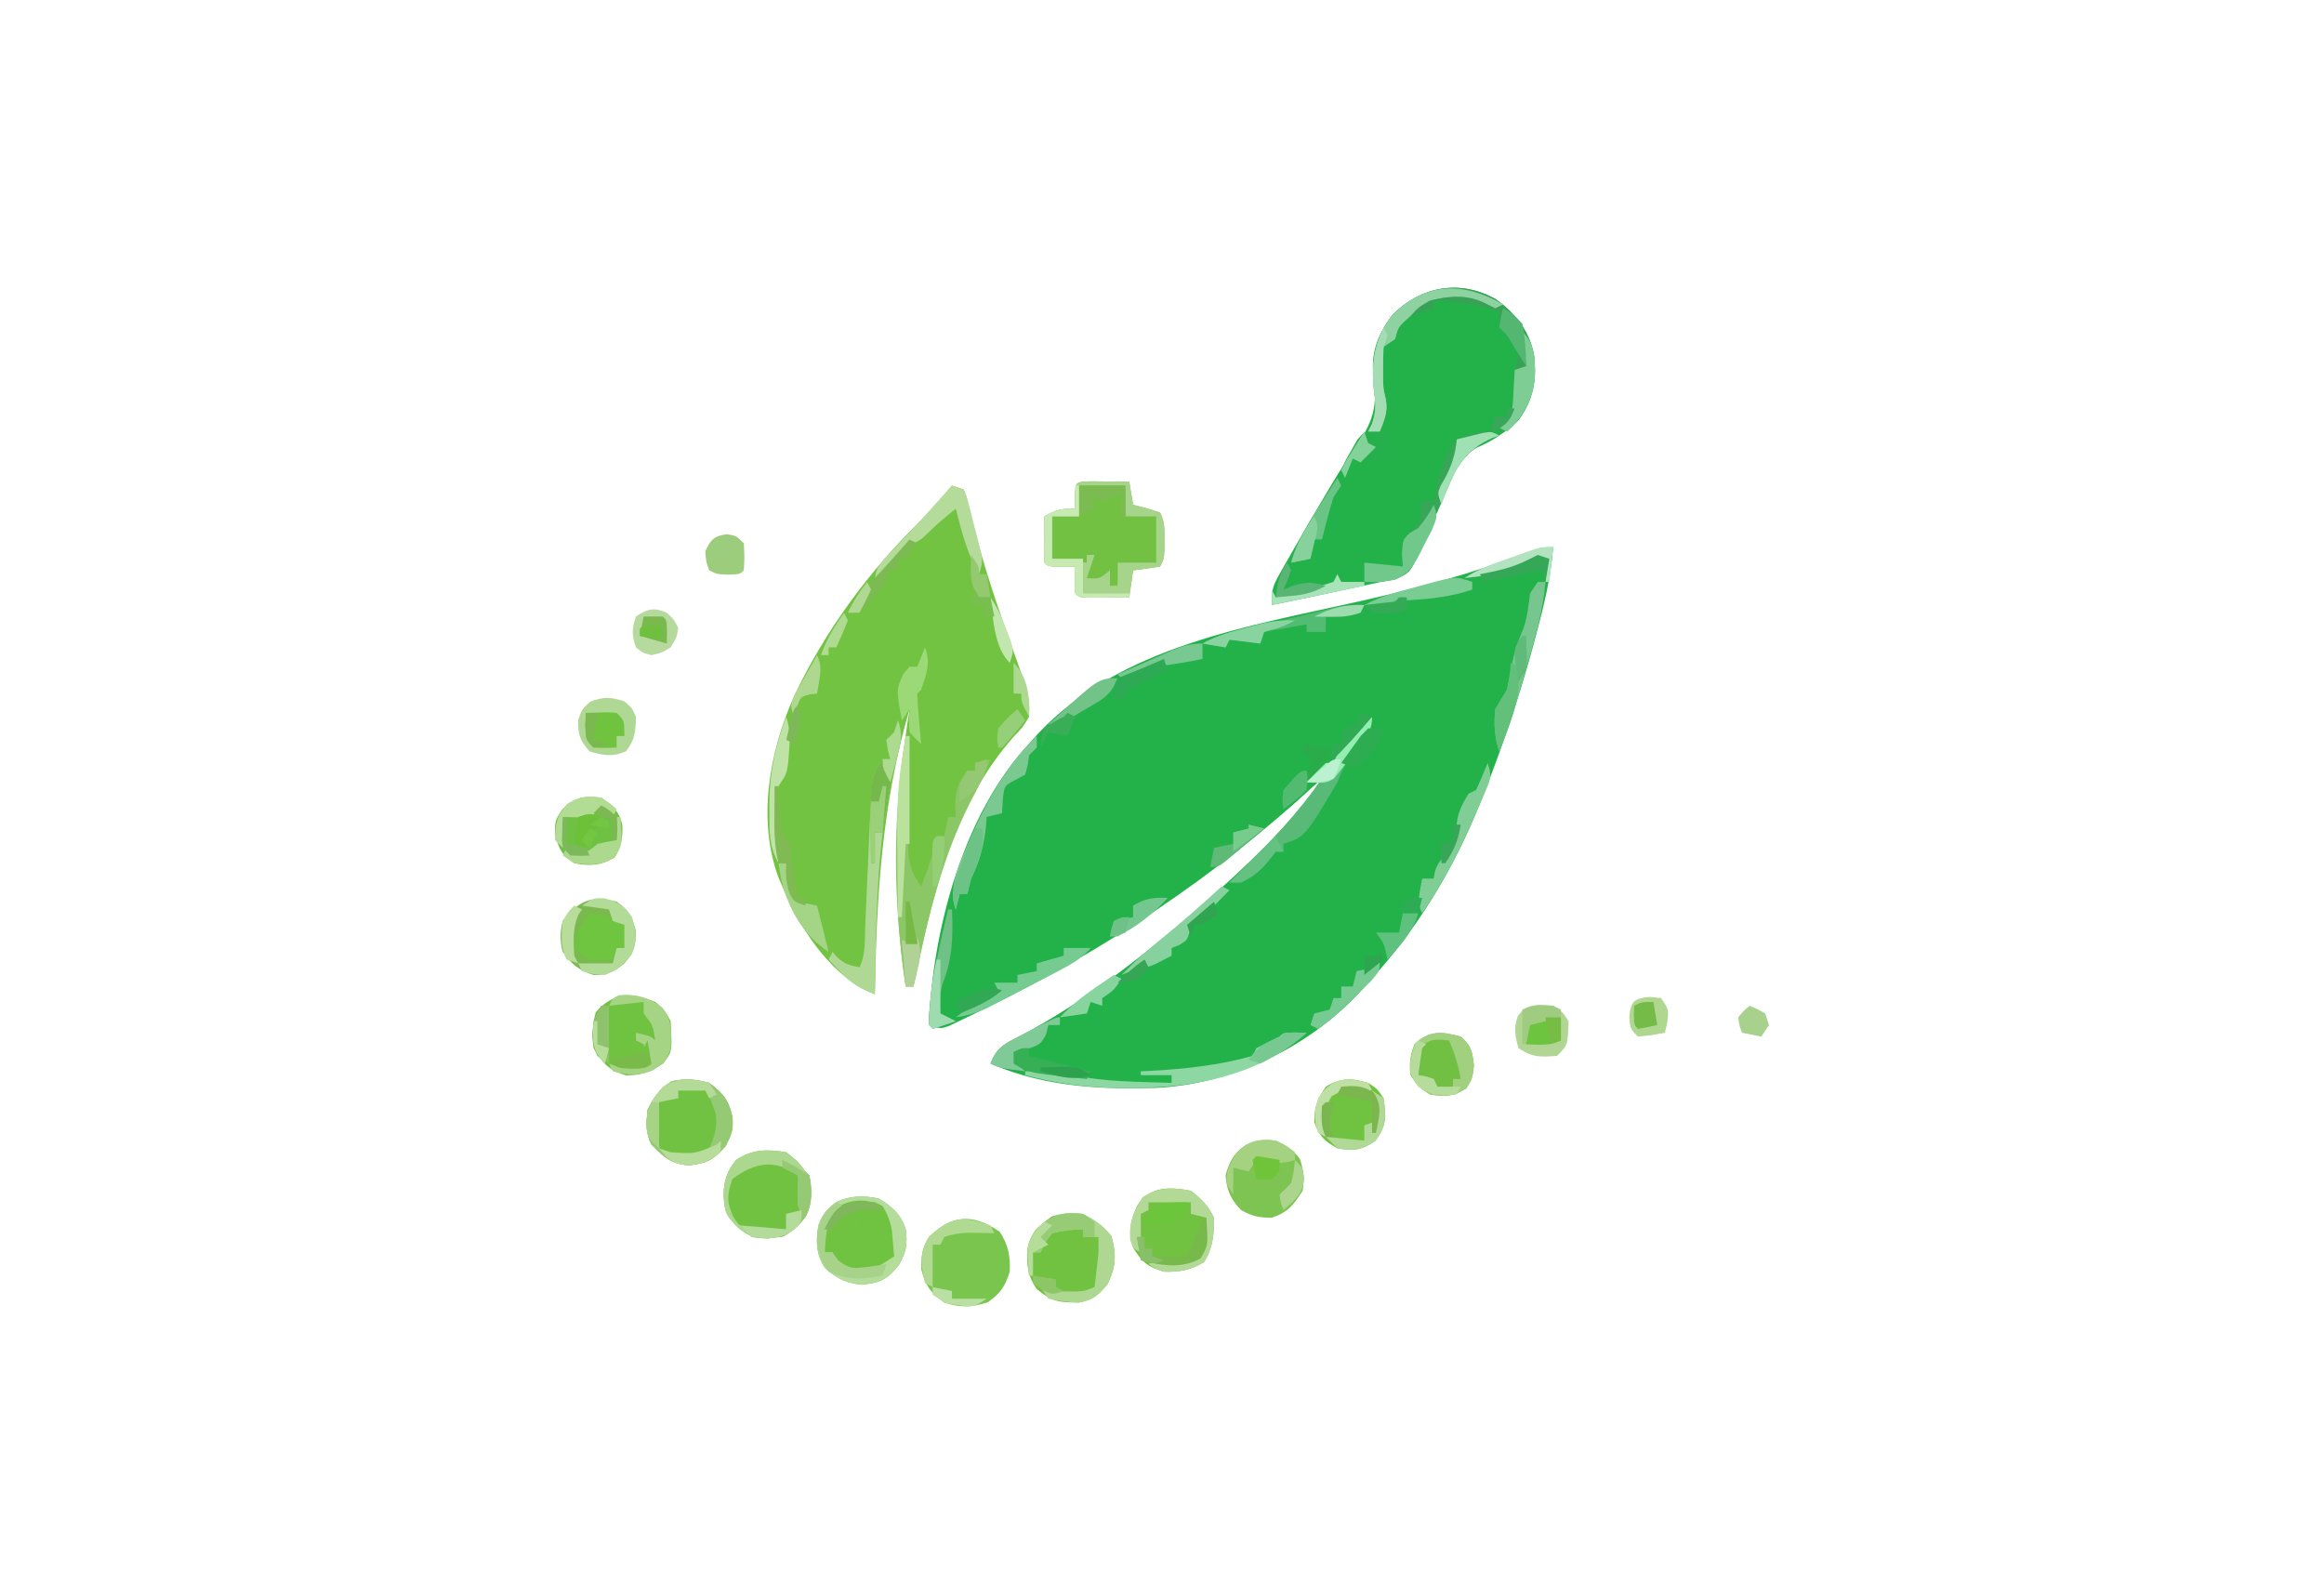 <?xml version="1.0" encoding="UTF-8"?>
<svg version="1.1" xmlns="http://www.w3.org/2000/svg" width="603" height="414">
<path d="M0 0 C-0.615 7.926 -2.438 15.334 -4.5 23 C-4.675 23.654 -4.85 24.307 -5.031 24.98 C-8.609 38.263 -12.94 51.203 -18 64 C-18.33 64.835 -18.659 65.669 -18.999 66.529 C-25.96 83.819 -35.357 99.295 -48 113 C-49.089 114.228 -49.089 114.228 -50.199 115.48 C-63.801 130.088 -83.741 139.547 -103.656 140.336 C-105.604 140.365 -107.552 140.378 -109.5 140.375 C-110.532 140.375 -111.565 140.375 -112.628 140.375 C-123.944 140.209 -135.557 138.573 -146 134 C-144.545 130.222 -142.903 129.124 -139.312 127.375 C-121.039 117.858 -104.392 104.605 -89 91 C-88.463 90.526 -87.926 90.052 -87.372 89.563 C-81.118 84.007 -75.136 78.251 -69.438 72.125 C-68.949 71.602 -68.46 71.079 -67.957 70.54 C-64.916 67.208 -62.407 63.795 -60 60 C-61 60.926 -61 60.926 -62.02 61.871 C-87.736 85.501 -116.252 104.526 -147.625 119.812 C-148.71 120.347 -149.795 120.881 -150.914 121.431 C-151.924 121.914 -152.935 122.397 -153.977 122.895 C-155.324 123.542 -155.324 123.542 -156.698 124.202 C-159 125 -159 125 -162 124 C-161.034 99.372 -153.143 69.347 -136 51 C-135.251 50.161 -134.502 49.322 -133.73 48.457 C-112.32 25.594 -78.937 20.499 -49.754 13.924 C-35.063 10.604 -20.682 6.761 -6.621 1.305 C-3 0 -3 0 0 0 Z " fill="#23B24A" transform="translate(403,142)"/>
<path d="M0 0 C0.99 0.33 1.98 0.66 3 1 C3.733 2.673 3.733 2.673 4.254 4.891 C4.569 6.152 4.569 6.152 4.89 7.439 C5.112 8.367 5.334 9.294 5.562 10.25 C8.312 21.101 11.855 31.585 15.66 42.099 C20.063 54.448 20.063 54.448 20 60 C18.41 62.695 18.41 62.695 16.062 65.125 C-0.059 83.371 -5.103 106.776 -10 130 C-10.66 130 -11.32 130 -12 130 C-15.636 106.041 -14.807 81.877 -11 58 C-18.177 82.567 -19.581 106.569 -20 132 C-30.709 127.897 -38.598 116.208 -43.191 105.98 C-43.458 105.327 -43.725 104.673 -44 104 C-44.447 103.004 -44.447 103.004 -44.902 101.988 C-50.609 86.92 -47.386 69.132 -41.041 54.84 C-33.02 37.76 -21.385 21.974 -7.863 8.859 C-5.054 6.056 -2.54 3.047 0 0 Z M-10 52 C-9 54 -9 54 -9 54 Z " fill="#71C341" transform="translate(247,126)"/>
<path d="M0 0 C5.056 3.63 8.622 8.167 9.855 14.332 C10.628 20.8 9.842 26.054 5.855 31.332 C2.533 34.457 -0.869 36.803 -5.088 38.552 C-8.773 40.698 -9.57 42.266 -11.25 46.137 C-11.759 47.278 -12.267 48.418 -12.791 49.594 C-13.3 50.786 -13.808 51.979 -14.332 53.207 C-15.365 55.56 -16.4 57.911 -17.438 60.262 C-17.886 61.306 -18.335 62.35 -18.798 63.425 C-22.31 71.006 -22.31 71.006 -26.27 72.555 C-27.548 72.832 -28.827 73.109 -30.145 73.395 C-30.834 73.55 -31.523 73.705 -32.232 73.864 C-34.532 74.375 -36.838 74.854 -39.145 75.332 C-40.905 75.71 -42.666 76.089 -44.426 76.469 C-48.994 77.448 -53.567 78.397 -58.145 79.332 C-58.145 75.501 -58.032 74.631 -56.273 71.531 C-55.869 70.809 -55.464 70.087 -55.046 69.343 C-54.604 68.576 -54.162 67.809 -53.707 67.02 C-53.029 65.822 -53.029 65.822 -52.336 64.601 C-49.454 59.54 -46.509 54.517 -43.52 49.52 C-42.977 48.605 -42.977 48.605 -42.423 47.671 C-40.636 44.69 -38.792 41.796 -36.77 38.969 C-31.895 31.903 -30.537 27.853 -31.82 19.344 C-32.456 13.437 -30.343 8.582 -26.77 3.957 C-19.379 -3.433 -9.242 -5.221 0 0 Z " fill="#23B24A" transform="translate(388.145,77.668)"/>
<path d="M0 0 C1.792 0.017 1.792 0.017 3.621 0.035 C5.417 0.049 5.417 0.049 7.25 0.062 C8.177 0.074 9.104 0.086 10.059 0.098 C10.389 2.078 10.719 4.058 11.059 6.098 C12.193 6.386 13.327 6.675 14.496 6.973 C15.672 7.344 16.847 7.715 18.059 8.098 C19.302 10.585 19.192 12.324 19.184 15.098 C19.187 16.428 19.187 16.428 19.191 17.785 C19.059 20.098 19.059 20.098 18.059 22.098 C15.737 22.505 13.402 22.842 11.059 23.098 C10.729 25.408 10.399 27.718 10.059 30.098 C7.913 30.125 5.767 30.144 3.621 30.16 C2.426 30.172 1.231 30.183 0 30.195 C-2.941 30.098 -2.941 30.098 -3.941 29.098 C-3.982 26.765 -3.984 24.431 -3.941 22.098 C-5.643 22.129 -5.643 22.129 -7.379 22.16 C-10.941 22.098 -10.941 22.098 -11.941 21.098 C-12.014 19.078 -12.025 17.056 -12.004 15.035 C-11.995 13.93 -11.986 12.826 -11.977 11.688 C-11.965 10.833 -11.953 9.978 -11.941 9.098 C-8.853 7.333 -7.708 7.098 -3.941 7.098 C-3.962 6.128 -3.983 5.159 -4.004 4.16 C-3.922 0.13 -3.922 0.13 0 0 Z " fill="#72C143" transform="translate(282.941,124.902)"/>
<path d="M0 0 C3.475 2.07 5.744 4.116 7 8 C7.516 11.953 7.159 13.704 5.25 17.25 C2.083 21.12 0.562 21.826 -4.375 22.375 C-8.718 21.926 -10.707 20.834 -14 18 C-16.277 14.436 -16.35 11.101 -15.656 6.938 C-14.742 4.237 -13.19 2.491 -10.879 0.848 C-7.278 -0.777 -3.832 -0.771 0 0 Z " fill="#70C340" transform="translate(228,311)"/>
<path d="M0 0 C3.035 1.634 5.284 3.056 7.375 5.812 C8.728 10.548 8.552 13.917 6.312 18.312 C3.811 21.22 2.727 22.238 -1 23 C-6.154 23 -8.014 22.821 -12 19.5 C-14.362 16.177 -14.662 13.125 -14.426 9.117 C-13.617 5.095 -11.381 2.967 -8.125 0.688 C-5.184 -0.264 -3.082 -0.37 0 0 Z " fill="#71C241" transform="translate(281,315)"/>
<path d="M0 0 C3.062 2.438 3.062 2.438 5 5 C5.33 5.33 5.66 5.66 6 6 C6.557 9.781 6.84 13.48 4.953 16.895 C1.841 20.657 0.083 21.892 -4.75 22.375 C-8.101 22.351 -9.849 21.756 -12.438 19.625 C-15.657 16.327 -15.946 15.821 -16.25 11.188 C-16.201 7.354 -15.431 5.061 -13 2 C-8.778 -0.815 -4.96 -0.807 0 0 Z " fill="#72C242" transform="translate(204,299)"/>
<path d="M0 0 C2.26 3.303 2.806 6.451 2.625 10.375 C1.367 14.298 0.278 15.905 -3.062 18.312 C-7.202 19.64 -10.243 19.752 -14.375 18.375 C-17.985 15.763 -19.158 14.185 -20.312 9.875 C-20.377 6.259 -20.21 4.462 -18.375 1.375 C-12.326 -4.355 -7.142 -4.887 0 0 Z " fill="#7AC54E" transform="translate(259.375,319.625)"/>
<path d="M0 0 C3.538 2.538 5.244 4.708 6.062 8.938 C6.289 12.265 5.898 13.205 4.312 16.375 C1.054 20.074 -0.51 20.807 -5.375 21.438 C-10.185 20.857 -11.614 19.386 -15 16 C-16.555 12.89 -16.286 10.437 -16 7 C-14.27 3.605 -12.932 1.579 -9.688 -0.438 C-6.061 -1.197 -3.584 -0.96 0 0 Z " fill="#71C242" transform="translate(184,281)"/>
<path d="M0 0 C2.824 2.19 4.415 3.83 6 7 C6.041 11.227 5.696 14.886 3.438 18.5 C0.064 20.576 -3.101 21.173 -7 21 C-11.314 19.698 -12.63 18.602 -15 14.75 C-16.194 10.271 -15.832 8.223 -14 4 C-10.788 -1.22 -5.566 -1.072 0 0 Z " fill="#71C240" transform="translate(309,309)"/>
<path d="M0 0 C0.33 0 0.66 0 1 0 C0.984 1.004 0.969 2.008 0.952 3.042 C0.898 6.778 0.864 10.515 0.835 14.252 C0.82 15.867 0.8 17.482 0.774 19.096 C0.737 21.422 0.72 23.748 0.707 26.074 C0.692 26.792 0.676 27.51 0.66 28.25 C0.659 32.694 1.352 35.417 4 39 C6.483 32.64 6.483 32.64 8 26 C8.66 26 9.32 26 10 26 C10.33 24.35 10.66 22.7 11 21 C11.66 21 12.32 21 13 21 C12.938 19.948 12.876 18.896 12.812 17.812 C13.008 13.839 13.567 12.088 16 9 C16.66 9 17.32 9 18 9 C18 8.34 18 7.68 18 7 C19.32 6.67 20.64 6.34 22 6 C20.527 9.905 18.705 13.503 16.75 17.188 C9.076 32.255 5.452 48.547 2 65 C1.34 65 0.68 65 0 65 C-3.24 43.652 -3.503 21.33 0 0 Z " fill="#8BC766" transform="translate(235,191)"/>
<path d="M0 0 C2.016 1.613 2.851 2.702 4 5 C4.439 12.896 4.439 12.896 2 16 C-1.378 18.278 -3.474 18.991 -7.562 19.062 C-12.074 17.668 -13.552 16.005 -16 12 C-16.412 8.583 -16.267 6.07 -15.438 2.75 C-11.101 -2.529 -5.86 -2.479 0 0 Z " fill="#70C340" transform="translate(170,260)"/>
<path d="M0 0 C2.809 1.277 4.501 2.311 6.312 4.812 C7.258 7.822 7.441 9.852 7 13 C4.654 16.657 3.163 18.612 -1 20 C-4.298 20 -6.137 19.625 -9 18 C-11.666 15.239 -12.72 12.827 -13 9 C-11.368 2.307 -6.819 -0.994 0 0 Z " fill="#7DC453" transform="translate(331,296)"/>
<path d="M0 0 C3.193 2.244 3.904 3.647 4.938 7.438 C5.008 11.482 4.566 12.921 2 16 C-0.851 18.311 -2.314 19 -6 19 C-9.912 17.696 -11.579 16.347 -14 13 C-14.709 10.17 -14.726 7.828 -14 5 C-9.819 -0.311 -6.546 -1.737 0 0 Z " fill="#79B94E" transform="translate(160,234)"/>
<path d="M0 0 C5.056 3.63 8.622 8.167 9.855 14.332 C10.639 20.895 9.577 25.83 5.855 31.332 C4.883 32.358 3.889 33.367 2.855 34.332 C1.865 33.837 1.865 33.837 0.855 33.332 C1.338 32.959 1.82 32.587 2.316 32.203 C4.438 29.624 4.325 27.698 4.48 24.395 C4.782 18.601 4.782 18.601 5.461 16.117 C6.097 14.127 6.097 14.127 4.543 11.707 C2.926 9.291 2.926 9.291 0.855 7.332 C0.855 6.012 0.855 4.692 0.855 3.332 C-4.705 1.078 -10.223 0.732 -16.145 0.332 C-16.145 0.992 -16.145 1.652 -16.145 2.332 C-17.537 2.734 -17.537 2.734 -18.957 3.145 C-21.94 4.256 -23.263 4.857 -25.145 7.332 C-25.475 8.322 -25.805 9.312 -26.145 10.332 C-27.135 10.992 -28.125 11.652 -29.145 12.332 C-29.548 14.827 -29.548 14.827 -29.395 17.645 C-29.379 18.589 -29.364 19.534 -29.348 20.508 C-29.212 23.321 -29.212 23.321 -28.57 25.98 C-27.99 29.187 -28.966 31.35 -30.145 34.332 C-31.135 34.332 -32.125 34.332 -33.145 34.332 C-32.803 33.636 -32.461 32.94 -32.109 32.223 C-30.971 28.811 -31.232 26.629 -31.707 23.082 C-32.41 15.589 -31.417 9.973 -26.77 3.957 C-19.379 -3.433 -9.242 -5.221 0 0 Z " fill="#37A255" transform="translate(388.145,77.668)"/>
<path d="M0 0 C2.375 1.562 2.375 1.562 4 4 C4.71 8.97 4.791 10.849 1.938 15 C-1.763 17.519 -3.603 17.707 -8 17 C-11.433 15.06 -12.702 13.858 -14 10.125 C-14 6.221 -13.194 4.218 -11 1 C-7.175 -1.378 -4.263 -1.27 0 0 Z " fill="#70C340" transform="translate(355,281)"/>
<path d="M0 0 C2.87 1.996 4.652 3.472 5.449 6.973 C5.631 10.32 5.223 12.629 3.5 15.5 C-0.031 17.618 -2.984 17.8 -7 17 C-10.332 14.864 -10.893 13.367 -12 9.562 C-12 6 -12 6 -10.188 3.125 C-6.819 -0.147 -4.667 -0.549 0 0 Z " fill="#6EC143" transform="translate(156,207)"/>
<path d="M0 0 C1.792 0.017 1.792 0.017 3.621 0.035 C5.417 0.049 5.417 0.049 7.25 0.062 C8.177 0.074 9.104 0.086 10.059 0.098 C10.389 2.078 10.719 4.058 11.059 6.098 C12.193 6.386 13.327 6.675 14.496 6.973 C15.672 7.344 16.847 7.715 18.059 8.098 C19.302 10.585 19.192 12.324 19.184 15.098 C19.187 16.428 19.187 16.428 19.191 17.785 C19.059 20.098 19.059 20.098 18.059 22.098 C15.737 22.505 13.402 22.842 11.059 23.098 C10.729 25.408 10.399 27.718 10.059 30.098 C7.913 30.125 5.767 30.144 3.621 30.16 C2.426 30.172 1.231 30.183 0 30.195 C-2.941 30.098 -2.941 30.098 -3.941 29.098 C-3.982 26.765 -3.984 24.431 -3.941 22.098 C-5.643 22.129 -5.643 22.129 -7.379 22.16 C-10.941 22.098 -10.941 22.098 -11.941 21.098 C-12.014 19.078 -12.025 17.056 -12.004 15.035 C-11.995 13.93 -11.986 12.826 -11.977 11.688 C-11.965 10.833 -11.953 9.978 -11.941 9.098 C-8.853 7.333 -7.708 7.098 -3.941 7.098 C-3.962 6.128 -3.983 5.159 -4.004 4.16 C-3.922 0.13 -3.922 0.13 0 0 Z M-2.941 1.098 C-2.941 3.738 -2.941 6.378 -2.941 9.098 C-5.251 9.098 -7.561 9.098 -9.941 9.098 C-9.941 12.728 -9.941 16.358 -9.941 20.098 C-6.971 20.428 -4.001 20.758 -0.941 21.098 C-0.941 20.438 -0.941 19.778 -0.941 19.098 C-0.281 19.098 0.379 19.098 1.059 19.098 C0.399 21.078 -0.261 23.058 -0.941 25.098 C2.243 25.375 2.243 25.375 5.059 23.098 C5.059 24.418 5.059 25.738 5.059 27.098 C5.719 27.098 6.379 27.098 7.059 27.098 C7.059 25.118 7.059 23.138 7.059 21.098 C10.359 21.098 13.659 21.098 17.059 21.098 C17.059 17.138 17.059 13.178 17.059 9.098 C14.419 9.098 11.779 9.098 9.059 9.098 C9.059 6.458 9.059 3.818 9.059 1.098 C5.099 1.098 1.139 1.098 -2.941 1.098 Z " fill="#A6D48A" transform="translate(282.941,124.902)"/>
<path d="M0 0 C2.82 2.365 2.979 3.828 3.438 7.5 C3 11 3 11 1.438 13.438 C-1.983 15.63 -4.01 15.63 -8 15 C-11 13 -11 13 -13 10 C-13.375 7.082 -13.065 4.74 -12 2 C-8.218 -1.671 -4.91 -1.364 0 0 Z " fill="#72C043" transform="translate(379,269)"/>
<path d="M0 0 C1.17 3.432 0.79 5.44 -0.25 8.875 C-5.558 29.207 -5.656 50.128 -6 71 C-9.744 69.593 -12.053 68.297 -14.812 65.375 C-15.719 64.428 -15.719 64.428 -16.645 63.461 C-17.092 62.979 -17.539 62.497 -18 62 C-17.67 61.34 -17.34 60.68 -17 60 C-16.587 60.474 -16.175 60.949 -15.75 61.438 C-13.818 63.163 -12.518 63.566 -10 64 C-8.319 60.637 -8.653 56.823 -8.5 53.117 C-8.459 52.229 -8.419 51.341 -8.377 50.426 C-8.247 47.576 -8.123 44.725 -8 41.875 C-7.877 39.046 -7.752 36.217 -7.623 33.389 C-7.543 31.628 -7.466 29.867 -7.393 28.106 C-6.762 14.143 -6.762 14.143 -4 10 C-3.34 10 -2.68 10 -2 10 C-2.206 9.216 -2.413 8.432 -2.625 7.625 C-2.749 6.759 -2.873 5.893 -3 5 C-2.34 4.34 -1.68 3.68 -1 3 C-0.67 2.01 -0.34 1.02 0 0 Z " fill="#AED893" transform="translate(233,187)"/>
<path d="M0 0 C1.938 1.625 1.938 1.625 3 4 C2.934 7.74 2.763 10.06 0.375 13 C-3.15 14.484 -5.368 14.057 -9 13 C-11.568 10.191 -12 8.674 -12 4.875 C-11 2 -11 2 -8.812 0.062 C-5.324 -1.255 -3.533 -1.152 0 0 Z " fill="#B0D895" transform="translate(162,182)"/>
<path d="M0 0 C-0.576 0.21 -1.151 0.42 -1.745 0.637 C-9.876 4.262 -12.111 10.063 -15.375 18 C-16.381 20.334 -17.389 22.668 -18.398 25 C-19.043 26.547 -19.043 26.547 -19.701 28.125 C-23.067 35.574 -23.067 35.574 -26.875 37.312 C-29.718 37.938 -32.105 38.17 -35 38 C-35 36.35 -35 34.7 -35 33 C-31.7 33.33 -28.4 33.66 -25 34 C-25.082 32.928 -25.165 31.855 -25.25 30.75 C-24.953 26.301 -24.103 25.915 -21 23 C-20.197 19.855 -20.197 19.855 -20 17 C-19.01 17 -18.02 17 -17 17 C-16.876 16.299 -16.753 15.598 -16.625 14.875 C-15.55 9.93 -14.338 4.877 -11 1 C-3.54 -1.77 -3.54 -1.77 0 0 Z " fill="#37A757" transform="translate(389,113)"/>
<path d="M0 0 C0 3.756 -1.007 4.543 -3.375 7.375 C-5.99 10.507 -7.55 13.2 -9 17 C-17.377 31.126 -17.377 31.126 -23 33 C-23 33.66 -23 34.32 -23 35 C-23.66 35 -24.32 35 -25 35 C-25.598 35.763 -26.196 36.526 -26.812 37.312 C-29.051 40.062 -30.834 41.458 -34 43 C-34.99 43 -35.98 43 -37 43 C-35.822 41.84 -35.822 41.84 -34.621 40.656 C-26.758 32.876 -19.286 25.143 -13 16 C-14.98 16.99 -14.98 16.99 -17 18 C-15.384 15.959 -13.714 13.959 -12 12 C-11.34 12 -10.68 12 -10 12 C-9.755 11.428 -9.51 10.855 -9.258 10.266 C-7.789 7.62 -6.047 5.851 -3.875 3.75 C-3.151 3.044 -2.426 2.337 -1.68 1.609 C-1.125 1.078 -0.571 0.547 0 0 Z " fill="#58BA76" transform="translate(356,186)"/>
<path d="M0 0 C3.035 1.634 5.284 3.056 7.375 5.812 C8.728 10.548 8.552 13.917 6.312 18.312 C3.811 21.22 2.727 22.238 -1 23 C-3.864 22.989 -6.15 22.607 -9 22 C-9.66 21.01 -10.32 20.02 -11 19 C-10.01 19.33 -9.02 19.66 -8 20 C-6.043 20.158 -6.043 20.158 -4 20.125 C-2.979 20.129 -2.979 20.129 -1.938 20.133 C0.219 20.066 0.219 20.066 3 19 C3.169 17.584 3.335 16.167 3.5 14.75 C3.639 13.567 3.639 13.567 3.781 12.359 C4.062 9.731 4.062 9.731 4 6 C2.68 6 1.36 6 0 6 C0 5.34 0 4.68 0 4 C-4.066 4.187 -4.066 4.187 -8 5 C-9.917 7.443 -9.917 7.443 -11 10 C-11.66 10 -12.32 10 -13 10 C-13 11.98 -13 13.96 -13 16 C-13.33 16 -13.66 16 -14 16 C-14.624 8.047 -14.624 8.047 -12.25 4.062 C-8.276 0.42 -5.456 -0.655 0 0 Z " fill="#AED791" transform="translate(281,315)"/>
<path d="M0 0 C3.062 2.438 3.062 2.438 5 5 C5.33 5.33 5.66 5.66 6 6 C6.557 9.781 6.84 13.48 4.953 16.895 C1.841 20.657 0.083 21.892 -4.75 22.375 C-8.101 22.351 -9.849 21.756 -12.438 19.625 C-15.657 16.327 -15.946 15.821 -16.25 11.188 C-16.201 7.354 -15.431 5.061 -13 2 C-8.778 -0.815 -4.96 -0.807 0 0 Z M-14 7 C-15.401 11.056 -15.47 12.97 -13.688 16.875 C-12.173 19.09 -12.173 19.09 -10 20 C-8.293 20.07 -6.583 20.084 -4.875 20.062 C-3.965 20.053 -3.055 20.044 -2.117 20.035 C-1.419 20.024 -0.72 20.012 0 20 C0 18.68 0 17.36 0 16 C1.32 16 2.64 16 4 16 C3.987 12.575 3.836 9.33 3 6 C-2.957 1.597 -8.355 2.7 -14 7 Z " fill="#ABD88E" transform="translate(204,299)"/>
<path d="M0 0 C1.454 0.031 1.454 0.031 2.938 0.062 C-9.541 11.293 -26.586 14.459 -42.812 14.375 C-43.851 14.374 -44.89 14.372 -45.961 14.371 C-54.301 14.268 -62.009 13.231 -70.062 11.062 C-70.062 10.732 -70.062 10.402 -70.062 10.062 C-65.762 9.903 -61.999 9.994 -57.812 11 C-49.412 12.868 -40.633 12.756 -32.062 13.062 C-32.062 12.402 -32.062 11.742 -32.062 11.062 C-34.703 11.062 -37.343 11.062 -40.062 11.062 C-40.062 10.732 -40.062 10.402 -40.062 10.062 C-38.808 10.006 -38.808 10.006 -37.527 9.949 C-28.576 9.444 -19.718 8.51 -11.062 6.062 C-10.732 5.402 -10.402 4.742 -10.062 4.062 C-8.079 3.03 -6.079 2.029 -4.062 1.062 C-3.062 0.062 -3.062 0.062 0 0 Z " fill="#8DD7A2" transform="translate(336.062,267.938)"/>
<path d="M0 0 C3.538 2.538 5.244 4.708 6.062 8.938 C6.289 12.265 5.898 13.205 4.312 16.375 C1.054 20.074 -0.51 20.807 -5.375 21.438 C-10.185 20.857 -11.614 19.386 -15 16 C-16.555 12.89 -16.286 10.437 -16 7 C-14.27 3.605 -12.932 1.579 -9.688 -0.438 C-6.061 -1.197 -3.584 -0.96 0 0 Z M-8 1 C-8.99 2.485 -8.99 2.485 -10 4 C-10.99 4.33 -11.98 4.66 -13 5 C-14.297 11.485 -14.297 11.485 -12.625 17.625 C-8.782 19.638 -5.252 19.327 -1 19 C0.882 15.375 2.338 12.162 1.688 8 C0.873 5.63 -0.036 3.313 -1 1 C-4.416 0.75 -4.416 0.75 -8 1 Z " fill="#96C973" transform="translate(184,281)"/>
<path d="M0 0 C2.438 1.562 2.438 1.562 4 4 C3.786 10.214 3.786 10.214 1 13 C-3.336 13.315 -5.327 13.449 -9 11 C-9.896 7.831 -10.289 5.823 -9.188 2.688 C-6.802 -0.702 -3.871 -0.387 0 0 Z " fill="#B1D694" transform="translate(403,261)"/>
<path d="M0 0 C3.475 2.07 5.744 4.116 7 8 C7.516 11.953 7.159 13.704 5.25 17.25 C2.083 21.12 0.562 21.826 -4.375 22.375 C-8.718 21.926 -10.707 20.834 -14 18 C-16.277 14.436 -16.35 11.101 -15.656 6.938 C-14.742 4.237 -13.19 2.491 -10.879 0.848 C-7.278 -0.777 -3.832 -0.771 0 0 Z M-12 3 C-14.687 7.03 -14.403 9.239 -14 14 C-13.34 14 -12.68 14 -12 14 C-11.814 14.639 -11.629 15.279 -11.438 15.938 C-10.081 18.331 -10.081 18.331 -6.812 19 C-1.921 19 -0.003 17.696 4 15 C3.885 13.582 3.757 12.166 3.625 10.75 C3.555 9.961 3.486 9.172 3.414 8.359 C2.979 5.879 2.316 4.14 1 2 C-3.657 -0.328 -7.869 0.246 -12 3 Z " fill="#B4DC9A" transform="translate(228,311)"/>
<path d="M0 0 C0.66 0 1.32 0 2 0 C1.372 7.613 -0.741 14.686 -2.875 22 C-3.227 23.232 -3.579 24.465 -3.941 25.734 C-5.73 31.931 -7.617 38.006 -10 44 C-11.235 40.296 -11.444 36.855 -11 33 C-10.026 31.318 -9.023 29.653 -8 28 C-7.408 25.532 -6.976 23.054 -6.535 20.555 C-5.895 17.497 -4.825 14.769 -3.656 11.883 C-2.652 9 -2.414 6.015 -2 3 C-1.34 2.01 -0.68 1.02 0 0 Z " fill="#77C68F" transform="translate(399,151)"/>
<path d="M0 0 C3.735 0.498 5.812 0.875 9 3 C9.4 6.131 9.521 8.131 7.875 10.875 C5.107 12.536 3.169 12.388 0 12 C-2.375 10.5 -2.375 10.5 -4 9 C-3.469 5.179 -2.503 2.938 0 0 Z " fill="#6FC440" transform="translate(153,237)"/>
<path d="M0 0 C0 0.99 0 1.98 0 3 C-0.66 3.66 -1.32 4.32 -2 5 C-2.103 5.804 -2.206 6.609 -2.312 7.438 C-2.539 8.283 -2.766 9.129 -3 10 C-4.237 10.681 -4.237 10.681 -5.5 11.375 C-8.421 12.858 -8.421 12.858 -8.812 16.688 C-8.874 17.781 -8.936 18.874 -9 20 C-10.32 20.33 -11.64 20.66 -13 21 C-13.037 21.568 -13.075 22.137 -13.113 22.723 C-13.573 28.12 -14.699 32.111 -17 37 C-17.373 38.323 -17.73 39.652 -18 41 C-18.66 41 -19.32 41 -20 41 C-20.33 42.32 -20.66 43.64 -21 45 C-23.371 38.923 -19.358 31.708 -17 26 C-12.642 16.298 -7.76 7.421 0 0 Z " fill="#7AC990" transform="translate(269,191)"/>
<path d="M0 0 C2.824 2.19 4.415 3.83 6 7 C6.041 11.227 5.696 14.886 3.438 18.5 C0.058 20.58 -3.05 21.105 -7 21 C-9.5 20.062 -9.5 20.062 -11 19 C-8.087 17.543 -5.396 18.078 -2.191 18.258 C0.055 18.172 0.055 18.172 1.742 16.754 C3.229 14.681 3.48 13.338 3.688 10.812 C3.791 9.554 3.894 8.296 4 7 C2.68 6.67 1.36 6.34 0 6 C0 5.01 0 4.02 0 3 C-3.63 3 -7.26 3 -11 3 C-11 3.66 -11 4.32 -11 5 C-11.99 5.495 -11.99 5.495 -13 6 C-13 9.3 -13 12.6 -13 16 C-15 15 -15 15 -15.75 12.812 C-16.145 8.372 -14.849 5.345 -12.5 1.625 C-8.537 -0.951 -4.578 -0.882 0 0 Z " fill="#B2DA96" transform="translate(309,309)"/>
<path d="M0 0 C0.99 0.33 1.98 0.66 3 1 C3.815 2.81 3.815 2.81 4.422 5.148 C4.642 5.989 4.863 6.829 5.09 7.695 C5.308 8.58 5.526 9.464 5.75 10.375 C5.983 11.252 6.217 12.128 6.457 13.031 C8.134 19.598 8.134 19.598 7 23 C3.942 17.613 2.502 11.986 1 6 C-2.915 9.168 -2.915 9.168 -6.562 12.625 C-8 14 -8 14 -10.25 15.188 C-14.229 17.81 -16.987 21.344 -20 25 C-20 20.865 -17.78 19.258 -15.062 16.438 C-14.057 15.369 -13.052 14.3 -12.047 13.23 C-11.538 12.693 -11.03 12.156 -10.506 11.603 C-8.236 9.186 -6.025 6.72 -3.812 4.25 C-3.076 3.43 -2.34 2.61 -1.582 1.766 C-1.06 1.183 -0.538 0.6 0 0 Z " fill="#B4DB99" transform="translate(247,126)"/>
<path d="M0 0 C-0.66 0.33 -1.32 0.66 -2 1 C-2.99 0.505 -3.98 0.01 -5 -0.5 C-9.694 -2.631 -14.073 -2.246 -19 -1 C-21.949 0.724 -21.949 0.724 -24 3 C-24.578 3.516 -25.155 4.031 -25.75 4.562 C-27.245 6.097 -27.245 6.097 -28 9 C-28.99 9.66 -29.98 10.32 -31 11 C-31.404 13.495 -31.404 13.495 -31.25 16.312 C-31.235 17.257 -31.219 18.202 -31.203 19.176 C-31.068 21.989 -31.068 21.989 -30.426 24.648 C-29.845 27.855 -30.821 30.018 -32 33 C-32.99 33 -33.98 33 -35 33 C-34.658 32.304 -34.317 31.608 -33.965 30.891 C-32.826 27.479 -33.087 25.297 -33.562 21.75 C-34.265 14.257 -33.273 8.641 -28.625 2.625 C-20.042 -5.958 -10.066 -5.857 0 0 Z " fill="#8FD2A2" transform="translate(390,79)"/>
<path d="M0 0 C2.82 2.365 2.979 3.828 3.438 7.5 C3 11 3 11 1.438 13.438 C-1.983 15.63 -4.01 15.63 -8 15 C-11 13 -11 13 -13 10 C-13.375 7.082 -13.065 4.74 -12 2 C-8.218 -1.671 -4.91 -1.364 0 0 Z M-11 3 C-11.167 6.583 -11.167 6.583 -11 10 C-10.041 10.155 -10.041 10.155 -9.062 10.312 C-8.382 10.539 -7.701 10.766 -7 11 C-6.67 11.99 -6.34 12.98 -6 14 C-4.68 13.67 -3.36 13.34 -2 13 C-2 12.34 -2 11.68 -2 11 C-1.34 11 -0.68 11 0 11 C-0.61 7.442 -1.578 4.317 -3 1 C-7.493 0.575 -7.493 0.575 -11 3 Z " fill="#A1D07E" transform="translate(379,269)"/>
<path d="M0 0 C2.584 3.445 2.344 6.264 2.125 10.5 C1.228 13.728 0.256 14.411 -2.562 16.312 C-6.498 17.723 -8.854 17.525 -12.875 16.5 C-13.205 15.84 -13.535 15.18 -13.875 14.5 C-10.575 14.5 -7.275 14.5 -3.875 14.5 C-4.219 12.027 -4.219 12.027 -4.875 9.5 C-5.535 9.17 -6.195 8.84 -6.875 8.5 C-6.875 7.84 -6.875 7.18 -6.875 6.5 C-3 7.375 -3 7.375 -1.875 8.5 C-2.45 4.569 -2.45 4.569 -4.875 1.5 C-4.875 0.51 -4.875 -0.48 -4.875 -1.5 C-9.33 -1.005 -9.33 -1.005 -13.875 -0.5 C-12.875 -2.5 -12.875 -2.5 -11.25 -3.25 C-7.1 -3.687 -3.262 -2.609 0 0 Z " fill="#A4D484" transform="translate(171.875,261.5)"/>
<path d="M0 0 C1.875 1.75 1.875 1.75 3 4 C2.5 6.625 2.5 6.625 1 9 C-1.375 10.438 -1.375 10.438 -4 11 C-6.25 10.438 -6.25 10.438 -8 9 C-9.098 5.706 -9.112 4.336 -8 1 C-5.098 -1.001 -3.249 -1.467 0 0 Z " fill="#B6D99D" transform="translate(173,159)"/>
<path d="M0 0 C0.66 0 1.32 0 2 0 C2.061 0.699 2.121 1.397 2.184 2.117 C2.267 3.027 2.351 3.937 2.438 4.875 C2.519 5.78 2.6 6.685 2.684 7.617 C2.87 10.011 2.87 10.011 4 12 C6.343 11.744 8.678 11.407 11 11 C11.33 10.34 11.66 9.68 12 9 C12.381 10.991 12.713 12.993 13 15 C12 16 12 16 8.25 16.25 C4.404 16.209 2.08 15.427 -1 13 C-2.512 9.976 -2.173 7.338 -2 4 C-1 1.562 -1 1.562 0 0 Z " fill="#72C242" transform="translate(156,261)"/>
<path d="M0 0 C-0.33 0.66 -0.66 1.32 -1 2 C-3.066 2.414 -3.066 2.414 -5.562 2.625 C-6.389 2.7 -7.215 2.775 -8.066 2.852 C-9.024 2.925 -9.024 2.925 -10 3 C-10 4.32 -10 5.64 -10 7 C-11.65 7 -13.3 7 -15 7 C-15 6.34 -15 5.68 -15 5 C-18.63 5.66 -22.26 6.32 -26 7 C-26.33 7.99 -26.66 8.98 -27 10 C-29.64 9.67 -32.28 9.34 -35 9 C-35.33 9.66 -35.66 10.32 -36 11 C-38.97 10.505 -38.97 10.505 -42 10 C-38.875 8.278 -35.891 7.374 -32.422 6.562 C-30.803 6.18 -30.803 6.18 -29.152 5.789 C-28.03 5.529 -26.907 5.268 -25.75 5 C-23.536 4.479 -21.323 3.959 -19.109 3.438 C-18.059 3.192 -17.009 2.947 -15.928 2.695 C-13.407 2.097 -10.899 1.468 -8.391 0.82 C-5.423 0.102 -3.03 -0.189 0 0 Z " fill="#52BC72" transform="translate(354,157)"/>
<path d="M0 0 C2.31 0 4.62 0 7 0 C4.415 2.974 1.45 4.511 -2.023 6.32 C-2.607 6.624 -3.19 6.929 -3.791 7.242 C-5.021 7.882 -6.254 8.519 -7.487 9.153 C-9.366 10.12 -11.238 11.101 -13.109 12.082 C-14.309 12.704 -15.51 13.325 -16.711 13.945 C-17.797 14.508 -18.883 15.07 -20.001 15.649 C-22.725 16.876 -25.058 17.568 -28 18 C-24.543 15.235 -20.857 13.151 -17 11 C-17.33 10.34 -17.66 9.68 -18 9 C-16.02 9 -14.04 9 -12 9 C-12 8.34 -12 7.68 -12 7 C-10.35 6.67 -8.7 6.34 -7 6 C-7 5.34 -7 4.68 -7 4 C-4.69 3.34 -2.38 2.68 0 2 C0 1.34 0 0.68 0 0 Z " fill="#76CC90" transform="translate(276,246)"/>
<path d="M0 0 C0.33 0 0.66 0 1 0 C1 2.64 1 5.28 1 8 C-1.31 8 -3.62 8 -6 8 C-6 11.63 -6 15.26 -6 19 C-3.36 19 -0.72 19 2 19 C2 21.97 2 24.94 2 28 C5.96 28 9.92 28 14 28 C14 28.33 14 28.66 14 29 C11.854 29.027 9.708 29.046 7.562 29.062 C6.368 29.074 5.173 29.086 3.941 29.098 C1 29 1 29 0 28 C-0.041 25.667 -0.042 23.333 0 21 C-1.702 21.031 -1.702 21.031 -3.438 21.062 C-7 21 -7 21 -8 20 C-8.072 17.98 -8.084 15.958 -8.062 13.938 C-8.053 12.833 -8.044 11.728 -8.035 10.59 C-8.024 9.735 -8.012 8.881 -8 8 C-4.912 6.235 -3.767 6 0 6 C0 4.02 0 2.04 0 0 Z " fill="#C6EAB2" transform="translate(279,126)"/>
<path d="M0 0 C0.99 0.103 1.98 0.206 3 0.312 C5 3.312 5 3.312 4.625 6.5 C4.419 7.428 4.213 8.356 4 9.312 C0.625 9.938 0.625 9.938 -3 10.312 C-5 8.312 -5 8.312 -5.25 5.312 C-4.906 1.182 -4.114 0.429 0 0 Z " fill="#AFD790" transform="translate(428,258.688)"/>
<path d="M0 0 C1.219 3.657 0.682 4.413 -0.809 7.867 C-1.223 8.83 -1.636 9.793 -2.063 10.785 C-2.743 12.315 -2.743 12.315 -3.438 13.875 C-4.118 15.425 -4.118 15.425 -4.812 17.006 C-8.291 24.774 -12.18 31.985 -17 39 C-18.534 35.931 -17.55 33.299 -17 30 C-16.01 30 -15.02 30 -14 30 C-13.845 29.103 -13.845 29.103 -13.688 28.188 C-12.895 25.666 -11.881 24.805 -10 23 C-8.525 20.67 -7.989 19.403 -8.062 16.625 C-7.98 13.144 -6.754 10.969 -5 8 C-4.34 7.67 -3.68 7.34 -3 7 C-1.946 4.69 -0.943 2.357 0 0 Z " fill="#81CD96" transform="translate(386,198)"/>
<path d="M0 0 C2.438 0.375 2.438 0.375 4.438 2.375 C4.625 5.938 4.625 5.938 4.438 9.375 C3.438 10.375 3.438 10.375 0.5 10.5 C-2.562 10.375 -2.562 10.375 -4.562 9.375 C-5.375 7.062 -5.375 7.062 -5.562 4.375 C-4.087 1.342 -3.375 0.494 0 0 Z " fill="#9CCD7C" transform="translate(188.562,138.625)"/>
<path d="M0 0 C1.251 3.57 0.716 5.845 -0.312 9.438 C-2.05 15.902 -3.092 22.375 -4 29 C-4.66 29 -5.32 29 -6 29 C-6 31.64 -6 34.28 -6 37 C-6.33 37 -6.66 37 -7 37 C-7.242 14.863 -7.242 14.863 -4 10 C-3.34 10 -2.68 10 -2 10 C-2.309 8.824 -2.309 8.824 -2.625 7.625 C-2.749 6.759 -2.873 5.893 -3 5 C-2.34 4.34 -1.68 3.68 -1 3 C-0.67 2.01 -0.34 1.02 0 0 Z " fill="#75B84B" transform="translate(233,187)"/>
<path d="M0 0 C2.875 1.375 2.875 1.375 5 3 C5 3.66 5 4.32 5 5 C1.424 6.238 -1.337 5.749 -5 5 C-5.99 6.485 -5.99 6.485 -7 8 C-8.32 7.67 -9.64 7.34 -11 7 C-11 9.31 -11 11.62 -11 14 C-13 11 -13 11 -12.438 7.562 C-9.981 1.474 -6.594 -0.962 0 0 Z " fill="#A4D281" transform="translate(331,296)"/>
<path d="M0 0 C1 3 1 3 -0.441 6.504 C-1.137 7.863 -1.845 9.215 -2.562 10.562 C-2.898 11.248 -3.234 11.933 -3.58 12.639 C-5.443 16.173 -6.384 17.71 -10.098 19.457 C-12.82 19.966 -15.239 20.162 -18 20 C-18 18.35 -18 16.7 -18 15 C-14.7 15.33 -11.4 15.66 -8 16 C-8.082 14.907 -8.165 13.814 -8.25 12.688 C-8 9 -8 9 -6.188 7.312 C-5.466 6.879 -4.744 6.446 -4 6 C-2.4 4.044 -1.129 2.258 0 0 Z " fill="#71C88B" transform="translate(372,131)"/>
<path d="M0 0 C0.99 0.66 1.98 1.32 3 2 C3 3.32 3 4.64 3 6 C2.01 6 1.02 6 0 6 C0 5.34 0 4.68 0 4 C-4.066 4.187 -4.066 4.187 -8 5 C-9.917 7.443 -9.917 7.443 -11 10 C-11.66 10 -12.32 10 -13 10 C-13 11.98 -13 13.96 -13 16 C-13.33 16 -13.66 16 -14 16 C-14.624 8.047 -14.624 8.047 -12.25 4.062 C-8.224 0.372 -5.509 -0.469 0 0 Z " fill="#97CB76" transform="translate(281,315)"/>
<path d="M0 0 C3.588 1.025 4.906 1.839 7.062 4.875 C8.111 8.718 8.457 10.911 6.938 14.625 C4.778 17.216 3.181 18.569 0.062 19.875 C-3.188 19.688 -3.188 19.688 -5.938 18.875 C-6.268 18.215 -6.598 17.555 -6.938 16.875 C-3.967 16.875 -0.998 16.875 2.062 16.875 C2.393 15.555 2.723 14.235 3.062 12.875 C3.723 12.875 4.383 12.875 5.062 12.875 C5.062 10.895 5.062 8.915 5.062 6.875 C4.072 6.545 3.083 6.215 2.062 5.875 C1.732 4.885 1.403 3.895 1.062 2.875 C-1.248 2.545 -3.558 2.215 -5.938 1.875 C-2.938 -0.125 -2.938 -0.125 0 0 Z " fill="#B2DB97" transform="translate(156.938,233.125)"/>
<path d="M0 0 C2.494 1.204 4.681 2.454 7 4 C7.892 7.718 7.827 11.518 5.945 14.891 C4.178 17.045 2.507 18.747 0 20 C-5.79 20.368 -5.79 20.368 -8 20 C-8.99 19.01 -9.98 18.02 -11 17 C-7.04 17.33 -3.08 17.66 1 18 C1 16.68 1 15.36 1 14 C2.32 14 3.64 14 5 14 C4.67 13.34 4.34 12.68 4 12 C3.866 9.328 3.957 6.677 4 4 C2.68 3.34 1.36 2.68 0 2 C0 1.34 0 0.68 0 0 Z " fill="#96C973" transform="translate(203,301)"/>
<path d="M0 0 C6.055 -0.195 6.055 -0.195 8 0 C10 2 10 2 10 6 C9.34 6 8.68 6 8 6 C8 6.99 8 7.98 8 9 C5.125 9.125 5.125 9.125 2 9 C0 7 0 7 -0.125 3.375 C-0.084 2.261 -0.043 1.147 0 0 Z " fill="#6FC33F" transform="translate(152,185)"/>
<path d="M0 0 C2.994 2.994 3.172 6.125 3.312 10.25 C3.256 15.914 1.262 20.614 -2.637 24.727 C-3.087 25.147 -3.536 25.567 -4 26 C-4.66 25.67 -5.32 25.34 -6 25 C-5.519 24.633 -5.038 24.265 -4.543 23.887 C-2.388 21.252 -2.493 19.175 -2.312 15.812 C-2.247 14.726 -2.181 13.639 -2.113 12.52 C-2.076 11.688 -2.039 10.857 -2 10 C-1.01 9.67 -0.02 9.34 1 9 C0.67 6.03 0.34 3.06 0 0 Z " fill="#7DCD95" transform="translate(395,86)"/>
<path d="M0 0 C0.66 0.33 1.32 0.66 2 1 C0.711 2.316 -0.581 3.627 -1.875 4.938 C-2.594 5.668 -3.314 6.399 -4.055 7.152 C-6 9 -6 9 -8 10 C-8.124 10.639 -8.248 11.279 -8.375 11.938 C-9 14 -9 14 -11.062 15.25 C-11.702 15.498 -12.341 15.745 -13 16 C-13 16.66 -13 17.32 -13 18 C-18.75 21 -18.75 21 -21 21 C-22.677 21.639 -24.346 22.303 -26 23 C-22.76 19.673 -19.442 16.645 -15.812 13.75 C-10.369 9.349 -5.157 4.732 0 0 Z " fill="#86D19D" transform="translate(317,230)"/>
<path d="M0 0 C0.33 0 0.66 0 1 0 C1.314 6.876 1.169 12.573 -1.332 19.02 C-2.241 21.716 -2.217 24.184 -2 27 C-0.68 27.66 0.64 28.32 2 29 C0.02 29.66 -1.96 30.32 -4 31 C-5 30 -5 30 -5.02 27.91 C-4.326 18.375 -2.215 9.274 0 0 Z " fill="#70C186" transform="translate(246,236)"/>
<path d="M0 0 C1.602 4.004 0.34 7.053 -1 11 C-1.33 11.33 -1.66 11.66 -2 12 C-1.91 14.191 -1.753 16.378 -1.562 18.562 C-1.461 19.76 -1.359 20.958 -1.254 22.191 C-1.17 23.118 -1.086 24.045 -1 25 C-2.488 23.699 -2.488 23.699 -4 22 C-4.188 18.812 -4.188 18.812 -4 16 C-4.66 16.99 -5.32 17.98 -6 19 C-7.441 11.03 -7.441 11.03 -5.688 6.938 C-5.131 6.298 -4.574 5.659 -4 5 C-3.34 5 -2.68 5 -2 5 C-1.34 3.35 -0.68 1.7 0 0 Z " fill="#9BD876" transform="translate(240,168)"/>
<path d="M0 0 C0.33 0.66 0.66 1.32 1 2 C0.01 3.485 0.01 3.485 -1 5 C-1.593 6.88 -2.131 8.779 -2.625 10.688 C-2.885 11.681 -3.146 12.675 -3.414 13.699 C-3.607 14.458 -3.801 15.218 -4 16 C-4.66 16 -5.32 16 -6 16 C-6.33 17.65 -6.66 19.3 -7 21 C-8.65 21.33 -10.3 21.66 -12 22 C-10.508 16.563 -7.899 12.309 -4.875 7.625 C-4.407 6.889 -3.939 6.153 -3.457 5.395 C-2.31 3.593 -1.156 1.796 0 0 Z " fill="#6AC485" transform="translate(347,124)"/>
<path d="M0 0 C0.33 0 0.66 0 1 0 C1 9.24 1 18.48 1 28 C0.67 28 0.34 28 0 28 C-0.33 34.27 -0.66 40.54 -1 47 C-1.33 47 -1.66 47 -2 47 C-2.413 14.692 -2.413 14.692 0 0 Z " fill="#BAE29D" transform="translate(235,191)"/>
<path d="M0 0 C0 0.66 0 1.32 0 2 C-0.99 2 -1.98 2 -3 2 C-3.186 2.784 -3.371 3.567 -3.562 4.375 C-5 7 -5 7 -8.625 8.312 C-9.739 8.539 -10.852 8.766 -12 9 C-11.224 12.075 -11.224 12.075 -9 14 C-15.75 13.125 -15.75 13.125 -18 12 C-16.515 7.941 -14.338 6.79 -10.562 4.875 C-1.078 0 -1.078 0 0 0 Z " fill="#80CA98" transform="translate(275,264)"/>
<path d="M0 0 C0.66 0.33 1.32 0.66 2 1 C1.041 1.742 1.041 1.742 0.062 2.5 C-2.815 5.988 -2.702 8.535 -3 13 C-2.34 13 -1.68 13 -1 13 C-0.505 13.681 -0.01 14.361 0.5 15.062 C3.56 17.434 4.505 17.147 8.25 16.75 C9.836 16.521 11.421 16.277 13 16 C12.67 16.99 12.34 17.98 12 19 C6.732 20.075 2.971 20.199 -2 18 C-4.564 14.634 -5.238 12.009 -4.938 7.875 C-3.972 3.884 -3.189 2.469 0 0 Z " fill="#A7D28A" transform="translate(217,312)"/>
<path d="M0 0 C0.66 0.99 1.32 1.98 2 3 C1.01 3.495 1.01 3.495 0 4 C-0.33 3.34 -0.66 2.68 -1 2 C-3.31 2 -5.62 2 -8 2 C-8 2.66 -8 3.32 -8 4 C-9.65 4.33 -11.3 4.66 -13 5 C-13 8.96 -13 12.92 -13 17 C-16 14 -16 14 -16.438 10.688 C-15.921 6.335 -14.846 4.307 -12 1 C-7.914 -1.54 -4.587 -1.125 0 0 Z " fill="#B3DA96" transform="translate(184,281)"/>
<path d="M0 0 C2.31 0.33 4.62 0.66 7 1 C6.576 5.832 4.235 8.448 1 11.812 C0.536 12.315 0.072 12.817 -0.406 13.334 C-1.576 14.583 -2.785 15.795 -4 17 C-4.33 17 -4.66 17 -5 17 C-5.438 14.875 -5.438 14.875 -5 12 C-3.287 10.283 -1.486 8.865 0.469 7.43 C0.974 6.958 1.479 6.486 2 6 C2 5.01 2 4.02 2 3 C1.34 3 0.68 3 0 3 C0 2.01 0 1.02 0 0 Z " fill="#2AAC4A" transform="translate(338,193)"/>
<path d="M0 0 C0.33 0.66 0.66 1.32 1 2 C0.397 1.988 -0.207 1.977 -0.828 1.965 C-1.627 1.956 -2.427 1.947 -3.25 1.938 C-4.039 1.926 -4.828 1.914 -5.641 1.902 C-7.939 1.997 -9.831 2.237 -12 3 C-12.33 3.66 -12.66 4.32 -13 5 C-13.66 5 -14.32 5 -15 5 C-15 8.63 -15 12.26 -15 16 C-15.66 15.67 -16.32 15.34 -17 15 C-18.067 10.375 -18.466 7.148 -16 3 C-10.385 -2.32 -7.258 -2.602 0 0 Z " fill="#B0D992" transform="translate(257,318)"/>
<path d="M0 0 C0.66 0 1.32 0 2 0 C2.99 3.3 3.98 6.6 5 10 C6.65 10.33 8.3 10.66 10 11 C10.99 14.96 11.98 18.92 13 23 C6.321 18.678 2.33 11.527 0.625 3.875 C0.419 2.596 0.212 1.317 0 0 Z " fill="#A4D486" transform="translate(202,224)"/>
<path d="M0 0 C0 0.66 0 1.32 0 2 C-5.504 3.876 -10.725 4.401 -16.523 4.754 C-18.941 4.73 -18.941 4.73 -20 6 C-22.671 6.141 -25.324 6.042 -28 6 C-23.69 3.71 -19.259 2.562 -14.562 1.312 C-13.716 1.075 -12.87 0.837 -11.998 0.592 C-4.311 -1.461 -4.311 -1.461 0 0 Z " fill="#79CC92" transform="translate(382,151)"/>
<path d="M0 0 C1.048 3.332 1.003 6.098 0.688 9.562 C0.609 10.513 0.53 11.463 0.449 12.441 C0 15 0 15 -2 18 C-2.275 20.225 -2.275 20.225 -2.195 22.668 C-2.186 24.007 -2.186 24.007 -2.176 25.373 C-2.159 26.302 -2.142 27.231 -2.125 28.188 C-2.116 29.128 -2.107 30.068 -2.098 31.037 C-2.074 33.358 -2.041 35.679 -2 38 C-4.519 33.54 -4.382 29.647 -4.375 24.625 C-4.376 23.74 -4.378 22.854 -4.379 21.942 C-4.254 14.112 -2.732 7.365 0 0 Z " fill="#BFE3A6" transform="translate(204,186)"/>
<path d="M0 0 C0.66 0.33 1.32 0.66 2 1 C2 1.66 2 2.32 2 3 C-0.31 3 -2.62 3 -5 3 C-5 4.32 -5 5.64 -5 7 C-7.64 7 -10.28 7 -13 7 C-9.888 0.057 -7.381 -0.469 0 0 Z " fill="#72C241" transform="translate(227,312)"/>
<path d="M0 0 C0.755 0.101 1.511 0.201 2.289 0.305 C3.22 2.911 3.438 3.947 2.352 6.555 C2.001 7.132 1.65 7.71 1.289 8.305 C-1.021 7.975 -3.331 7.645 -5.711 7.305 C-6.371 8.955 -7.031 10.605 -7.711 12.305 C-8.041 11.645 -8.371 10.985 -8.711 10.305 C-7.672 7.922 -7.672 7.922 -6.086 5.18 C-5.578 4.27 -5.07 3.36 -4.547 2.422 C-2.711 0.305 -2.711 0.305 0 0 Z " fill="#26AF4D" transform="translate(356.711,111.695)"/>
<path d="M0 0 C0 1.98 0 3.96 0 6 C-2.957 7.478 -5.742 7.06 -9 7 C-9 5.02 -9 3.04 -9 1 C-6.043 -0.478 -3.258 -0.06 0 0 Z " fill="#6DC43E" transform="translate(405,264)"/>
<path d="M0 0 C0.66 0 1.32 0 2 0 C2.374 5.112 1.135 8.389 -1 13 C-1.373 14.323 -1.73 15.652 -2 17 C-2.66 17 -3.32 17 -4 17 C-4.33 18.32 -4.66 19.64 -5 21 C-6.761 16.863 -5.058 13.353 -3.625 9.375 C-3.39 8.694 -3.156 8.014 -2.914 7.312 C-2.045 4.814 -1.184 2.368 0 0 Z " fill="#6DC385" transform="translate(253,215)"/>
<path d="M0 0 C2.375 1.5 2.375 1.5 4 3 C3.67 3.66 3.34 4.32 3 5 C2.01 4.34 1.02 3.68 0 3 C-0.99 3.66 -1.98 4.32 -3 5 C-6.188 5.125 -6.188 5.125 -9 5 C-9.33 7.64 -9.66 10.28 -10 13 C-10.66 12.34 -11.32 11.68 -12 11 C-11.923 6.837 -11.626 4.697 -8.812 1.562 C-5.494 -0.281 -3.741 -0.557 0 0 Z " fill="#B2DB93" transform="translate(156,207)"/>
<path d="M0 0 C0.66 0.33 1.32 0.66 2 1 C0.625 3 0.625 3 -1 5 C-1.66 5 -2.32 5 -3 5 C-3 5.99 -3 6.98 -3 8 C-3.66 8 -4.32 8 -5 8 C-5.269 8.583 -5.539 9.165 -5.816 9.766 C-7.006 12.011 -8.306 13.807 -9.938 15.75 C-10.694 16.67 -10.694 16.67 -11.465 17.609 C-13 19 -13 19 -16 19 C-14.74 15.908 -13.038 13.926 -10.641 11.637 C-6.921 7.926 -3.495 3.922 0 0 Z " fill="#7CBB51" transform="translate(236,140)"/>
<path d="M0 0 C0.33 0 0.66 0 1 0 C1.478 7.169 1.478 7.169 -0.438 10.5 C-4.761 13.031 -9.49 12.572 -14.281 11.48 C-14.848 11.322 -15.416 11.163 -16 11 C-16.33 9.02 -16.66 7.04 -17 5 C-16.34 5 -15.68 5 -15 5 C-15 5.99 -15 6.98 -15 8 C-14.34 8 -13.68 8 -13 8 C-13 8.66 -13 9.32 -13 10 C-10.03 10 -7.06 10 -4 10 C-2.331 6.662 -1.126 3.538 0 0 Z " fill="#77B94B" transform="translate(312,316)"/>
<path d="M0 0 C0.66 0.33 1.32 0.66 2 1 C2.804 9.036 -0.103 15.634 -3 23 C-4.234 19.297 -4.448 15.854 -4 12 C-3.049 10.305 -2.049 8.636 -1 7 C-0.281 3.305 -0.281 3.305 0 0 Z " fill="#62C07B" transform="translate(392,172)"/>
<path d="M0 0 C0 3 0 3 -2.484 5.812 C-3.565 6.883 -4.654 7.945 -5.75 9 C-6.558 9.801 -6.558 9.801 -7.383 10.617 C-10.119 13.3 -12.85 15.798 -16 18 C-16.66 17.67 -17.32 17.34 -18 17 C-17.505 15.515 -17.505 15.515 -17 14 C-15.667 13.667 -14.333 13.333 -13 13 C-12.67 12.01 -12.34 11.02 -12 10 C-11.34 10 -10.68 10 -10 10 C-10 9.01 -10 8.02 -10 7 C-9.01 7 -8.02 7 -7 7 C-6.67 5.68 -6.34 4.36 -6 3 C-5.381 2.876 -4.763 2.752 -4.125 2.625 C-1.809 2.128 -1.809 2.128 0 0 Z " fill="#77CA91" transform="translate(358,249)"/>
<path d="M0 0 C3.96 0 7.92 0 12 0 C12 2.64 12 5.28 12 8 C11.67 8 11.34 8 11 8 C11 6.02 11 4.04 11 2 C9.855 2.526 9.855 2.526 8.688 3.062 C6 4 6 4 3 3 C3.33 3.99 3.66 4.98 4 6 C2.02 6.99 2.02 6.99 0 8 C0 5.36 0 2.72 0 0 Z " fill="#7BBB51" transform="translate(280,126)"/>
<path d="M0 0 C0 0.66 0 1.32 0 2 C7.92 3.98 7.92 3.98 16 6 C15.67 6.66 15.34 7.32 15 8 C12.394 7.718 9.791 7.425 7.188 7.125 C6.45 7.046 5.712 6.968 4.951 6.887 C1.285 6.455 -0.88 6.08 -4 4 C-4 3.01 -4 2.02 -4 1 C-2 0 -2 0 0 0 Z " fill="#36AF55" transform="translate(267,272)"/>
<path d="M0 0 C0.33 0 0.66 0 1 0 C1.049 0.831 1.098 1.663 1.148 2.52 C1.223 3.606 1.298 4.693 1.375 5.812 C1.445 6.891 1.514 7.97 1.586 9.082 C1.812 12.186 1.812 12.186 4 15 C4.379 17.086 4.379 17.086 4.562 19.375 C4.861 22.644 5.276 25.792 6 29 C6.66 29 7.32 29 8 29 C8 29.66 8 30.32 8 31 C5 30 5 30 3.812 27.75 C3.001 25.002 2.837 22.846 3 20 C2.34 20 1.68 20 1 20 C-0.056 15.717 -0.117 11.57 -0.062 7.188 C-0.058 6.495 -0.053 5.802 -0.049 5.088 C-0.037 3.392 -0.019 1.696 0 0 Z " fill="#7FBA53" transform="translate(201,204)"/>
<path d="M0 0 C0 4.494 -2.592 6.767 -5.312 10.188 C-5.812 10.842 -6.312 11.496 -6.826 12.17 C-7.313 12.788 -7.799 13.406 -8.301 14.043 C-8.746 14.61 -9.191 15.178 -9.65 15.762 C-11.791 17.725 -14.191 17 -17 17 C-15.377 15.291 -13.707 13.626 -12 12 C-11.34 12 -10.68 12 -10 12 C-9.755 11.428 -9.51 10.855 -9.258 10.266 C-7.789 7.62 -6.047 5.851 -3.875 3.75 C-3.151 3.044 -2.426 2.337 -1.68 1.609 C-1.125 1.078 -0.571 0.547 0 0 Z " fill="#95EEB1" transform="translate(356,186)"/>
<path d="M0 0 C0 1.32 0 2.64 0 4 C-3.981 4.844 -7.973 5.425 -12 6 C-14.769 6.369 -14.769 6.369 -17 7 C-17.33 7.66 -17.66 8.32 -18 9 C-18.99 9.495 -18.99 9.495 -20 10 C-20.66 9.34 -21.32 8.68 -22 8 C-19.397 6.853 -16.792 5.707 -14.188 4.562 C-13.45 4.237 -12.712 3.912 -11.951 3.576 C-11.239 3.264 -10.527 2.951 -9.793 2.629 C-9.138 2.341 -8.484 2.053 -7.809 1.756 C-5.048 0.602 -3.018 0 0 0 Z " fill="#77C991" transform="translate(312,167)"/>
<path d="M0 0 C0.33 0 0.66 0 1 0 C1.48 7.2 1.48 7.2 -0.5 10.5 C-4.226 12.736 -6.679 12.412 -11 12 C-11.99 11.34 -12.98 10.68 -14 10 C-13.67 9.34 -13.34 8.68 -13 8 C-12.237 8.206 -11.474 8.412 -10.688 8.625 C-7.781 9.334 -7.781 9.334 -5 7 C-3.345 6.615 -1.678 6.272 0 6 C0 4.02 0 2.04 0 0 Z " fill="#ADD98F" transform="translate(160,212)"/>
<path d="M0 0 C0.99 0.66 1.98 1.32 3 2 C3.642 6.894 3.756 8.901 0.938 13 C-2.713 15.486 -4.665 15.642 -9 15 C-9.99 14.01 -10.98 13.02 -12 12 C-8.7 12.33 -5.4 12.66 -2 13 C-2 11.68 -2 10.36 -2 9 C-1.01 8.67 -0.02 8.34 1 8 C1.082 4.956 0.976 2.928 0 0 Z " fill="#B0D896" transform="translate(356,283)"/>
<path d="M0 0 C1.938 0.812 1.938 0.812 4 2 C4.33 2.99 4.66 3.98 5 5 C4.01 6.485 4.01 6.485 3 8 C1.35 7.67 -0.3 7.34 -2 7 C-2.688 5.188 -2.688 5.188 -3 3 C-1.562 1.25 -1.562 1.25 0 0 Z " fill="#A8D18E" transform="translate(454,261)"/>
<path d="M0 0 C1.32 0 2.64 0 4 0 C2.491 4.98 -0.557 8.243 -4 12 C-4.186 11.103 -4.186 11.103 -4.375 10.188 C-4.955 7.738 -4.955 7.738 -7 5 C-5 5 -3 5 -1 5 C-0.67 3.35 -0.34 1.7 0 0 Z " fill="#5FC17E" transform="translate(364,237)"/>
<path d="M0 0 C-3.828 4.187 -7.946 7.378 -13 10 C-13.66 10 -14.32 10 -15 10 C-14.67 8.68 -14.34 7.36 -14 6 C-12.35 5.67 -10.7 5.34 -9 5 C-9 4.01 -9 3.02 -9 2 C-5.865 0.142 -3.625 -0.201 0 0 Z " fill="#74C88F" transform="translate(303,233)"/>
<path d="M0 0 C-1.378 3.33 -2.708 4.764 -5.812 6.562 C-6.524 6.98 -7.236 7.398 -7.969 7.828 C-8.639 8.215 -9.309 8.602 -10 9 C-10.928 9.598 -11.856 10.196 -12.812 10.812 C-15 12 -15 12 -18 12 C-4.997 0 -4.997 0 0 0 Z " fill="#71C387" transform="translate(290,176)"/>
<path d="M0 0 C1.32 0.33 2.64 0.66 4 1 C2.047 2.673 0.088 4.338 -1.875 6 C-2.708 6.715 -2.708 6.715 -3.559 7.445 C-7.773 11 -7.773 11 -10 11 C-9.67 9.35 -9.34 7.7 -9 6 C-7.35 5.67 -5.7 5.34 -4 5 C-4 4.01 -4 3.02 -4 2 C-2.68 1.67 -1.36 1.34 0 1 C0 0.67 0 0.34 0 0 Z " fill="#60BA77" transform="translate(324,214)"/>
<path d="M0 0 C-0.33 2.97 -0.66 5.94 -1 9 C-1.33 9 -1.66 9 -2 9 C-2 7.02 -2 5.04 -2 3 C-5.359 3.94 -8.657 4.876 -11.938 6.062 C-15.646 7.198 -19.144 7.601 -23 8 C-19.335 5.557 -15.637 4.319 -11.5 2.875 C-10.728 2.598 -9.956 2.321 -9.16 2.035 C-8.416 1.773 -7.673 1.512 -6.906 1.242 C-6.229 1.004 -5.551 0.765 -4.854 0.519 C-3 0 -3 0 0 0 Z " fill="#B2E2C0" transform="translate(403,142)"/>
<path d="M0 0 C0.33 0.66 0.66 1.32 1 2 C0.67 2.99 0.34 3.98 0 5 C-0.094 6.79 -0.13 8.583 -0.125 10.375 C-0.128 11.311 -0.13 12.247 -0.133 13.211 C-0.076 15.995 -0.076 15.995 0.566 18.645 C1.157 21.855 0.181 24.013 -1 27 C-1.99 27 -2.98 27 -4 27 C-3.488 25.956 -3.488 25.956 -2.965 24.891 C-1.826 21.479 -2.087 19.297 -2.562 15.75 C-3.161 9.769 -2.49 5.443 0 0 Z " fill="#A4DDB3" transform="translate(359,85)"/>
<path d="M0 0 C0.33 0.66 0.66 1.32 1 2 C-0.237 1.917 -1.475 1.835 -2.75 1.75 C-5.763 1.771 -6.843 1.906 -9.5 3.5 C-11.684 7.14 -11.28 9.797 -11 14 C-11.66 13.67 -12.32 13.34 -13 13 C-14.109 9.332 -14.137 7.397 -12.875 3.75 C-9.415 -1.324 -5.727 -1.562 0 0 Z " fill="#BFE0A5" transform="translate(355,281)"/>
<path d="M0 0 C-2.088 1.118 -3.854 1.971 -6.188 2.438 C-7.085 2.716 -7.085 2.716 -8 3 C-8.33 3.99 -8.66 4.98 -9 6 C-11.64 5.67 -14.28 5.34 -17 5 C-17.33 5.66 -17.66 6.32 -18 7 C-20.97 6.505 -20.97 6.505 -24 6 C-20.383 3.957 -16.551 2.928 -12.562 1.875 C-11.907 1.693 -11.252 1.511 -10.576 1.324 C-6.97 0.362 -3.733 -0.216 0 0 Z " fill="#88D3A0" transform="translate(336,161)"/>
<path d="M0 0 C0.99 0.33 1.98 0.66 3 1 C2.67 2.98 2.34 4.96 2 7 C1.67 6.01 1.34 5.02 1 4 C0.336 4.133 -0.328 4.266 -1.012 4.402 C-5.341 5.268 -9.671 6.134 -14 7 C-14.33 6.34 -14.66 5.68 -15 5 C-14.13 4.836 -14.13 4.836 -13.242 4.668 C-9.375 3.883 -6.182 3.091 -2.625 1.312 C-1.759 0.879 -0.892 0.446 0 0 Z " fill="#35A858" transform="translate(399,144)"/>
<path d="M0 0 C1.32 0 2.64 0 4 0 C2.612 4.417 0.603 7.083 -3 10 C-5.164 9.633 -5.164 9.633 -7 9 C-5.932 7.489 -4.845 5.991 -3.75 4.5 C-3.147 3.665 -2.543 2.829 -1.922 1.969 C-0.971 0.994 -0.971 0.994 0 0 Z " fill="#2EAC51" transform="translate(355,189)"/>
<path d="M0 0 C-0.125 1.875 -0.125 1.875 -1 4 C-4.597 5.598 -7.034 6 -11 6 C-8.088 0.592 -6.045 -0.163 0 0 Z " fill="#6CC63B" transform="translate(308,312)"/>
<path d="M0 0 C0.66 0.33 1.32 0.66 2 1 C1.67 1.33 1.34 1.66 1 2 C0.632 4.328 0.298 6.662 0 9 C0.639 9.124 1.279 9.248 1.938 9.375 C2.618 9.581 3.299 9.787 4 10 C4.33 10.66 4.66 11.32 5 12 C6.98 12 8.96 12 11 12 C10.67 12.66 10.34 13.32 10 14 C5.728 14.419 3.624 14.416 0 12 C-2.11 8.835 -2.271 8.303 -1.875 4.75 C-1 1 -1 1 0 0 Z " fill="#B6DC9B" transform="translate(368,270)"/>
<path d="M0 0 C0.66 0 1.32 0 2 0 C2 4.95 2 9.9 2 15 C-2 11 -2 11 -2.375 7.5 C-2.041 4.387 -1.661 2.596 0 0 Z " fill="#8EC26C" transform="translate(156,261)"/>
<path d="M0 0 C-0.58 0.21 -1.16 0.42 -1.758 0.637 C-8.955 3.832 -11.079 8.19 -14.004 15.332 C-14.333 16.212 -14.661 17.093 -15 18 C-16 15 -16 15 -15.258 13.168 C-14.884 12.514 -14.51 11.861 -14.125 11.188 C-12.304 7.79 -11.388 4.877 -11 1 C-9.544 0.637 -8.085 0.285 -6.625 -0.062 C-5.813 -0.26 -5.001 -0.457 -4.164 -0.66 C-2 -1 -2 -1 0 0 Z " fill="#9FE1B3" transform="translate(389,113)"/>
<path d="M0 0 C0.33 0.99 0.66 1.98 1 3 C-0.048 3.489 -0.048 3.489 -1.117 3.988 C-2.027 4.425 -2.937 4.862 -3.875 5.312 C-4.78 5.742 -5.685 6.171 -6.617 6.613 C-9.264 7.92 -9.264 7.92 -11 11 C-11.66 10.67 -12.32 10.34 -13 10 C-13 7 -13 7 -12 5 C-10.358 4.275 -8.684 3.622 -7 3 C-5.726 2.465 -4.456 1.923 -3.188 1.375 C-2.136 0.921 -1.084 0.468 0 0 Z " fill="#2DAA53" transform="translate(302,171)"/>
<path d="M0 0 C1.073 3.272 0.893 5.429 0.062 8.75 C-0.229 9.949 -0.229 9.949 -0.527 11.172 C-0.683 11.775 -0.839 12.378 -1 13 C-1.66 13 -2.32 13 -3 13 C-3.33 9.04 -3.66 5.08 -4 1 C-2.68 1.33 -1.36 1.66 0 2 C0 1.34 0 0.68 0 0 Z " fill="#B1D296" transform="translate(238,243)"/>
<path d="M0 0 C1.642 3.283 0.519 6.425 0 10 C-0.619 10.062 -1.238 10.124 -1.875 10.188 C-4.278 10.829 -4.278 10.829 -5.25 13.562 C-5.497 14.367 -5.745 15.171 -6 16 C-7 13 -7 13 -5.566 9.863 C-4.909 8.674 -4.24 7.491 -3.562 6.312 C-3.224 5.706 -2.886 5.099 -2.537 4.475 C-1.7 2.978 -0.851 1.488 0 0 Z " fill="#AED88F" transform="translate(212,170)"/>
<path d="M0 0 C1.666 -0.043 3.334 -0.041 5 0 C6 1 6 1 6.062 4.062 C6.042 5.032 6.021 6.001 6 7 C3.69 6.34 1.38 5.68 -1 5 C-0.67 3.35 -0.34 1.7 0 0 Z " fill="#79B94E" transform="translate(167,160)"/>
<path d="M0 0 C0.66 0.33 1.32 0.66 2 1 C0 4 0 4 -3 6 C-3 6.66 -3 7.32 -3 8 C-3.99 7.67 -4.98 7.34 -6 7 C-6.33 7.99 -6.66 8.98 -7 10 C-9.31 10.33 -11.62 10.66 -14 11 C-11.143 7.983 -8.177 5.594 -4.75 3.25 C-3.858 2.636 -2.966 2.023 -2.047 1.391 C-1.034 0.702 -1.034 0.702 0 0 Z " fill="#87D49F" transform="translate(289,253)"/>
<path d="M0 0 C0.66 1.32 1.32 2.64 2 4 C1.34 4 0.68 4 0 4 C-0.598 4.763 -1.196 5.526 -1.812 6.312 C-4.051 9.062 -5.834 10.458 -9 12 C-9.99 12 -10.98 12 -12 12 C-8.04 8.04 -4.08 4.08 0 0 Z " fill="#65C182" transform="translate(331,217)"/>
<path d="M0 0 C0 3 0 3 -2 5.188 C-6.106 7.668 -8.25 7.536 -13 7 C-13.99 6.01 -14.98 5.02 -16 4 C-12.04 4.33 -8.08 4.66 -4 5 C-4 3.68 -4 2.36 -4 1 C-2.68 0.67 -1.36 0.34 0 0 Z " fill="#B3DB9A" transform="translate(208,314)"/>
<path d="M0 0 C1.454 0.031 1.454 0.031 2.938 0.062 C-0.865 3.289 -4.613 5.838 -9.062 8.062 C-10.053 7.732 -11.043 7.402 -12.062 7.062 C-9.733 3.569 -7.798 2.811 -4.062 1.062 C-3.062 0.062 -3.062 0.062 0 0 Z " fill="#77C991" transform="translate(336.062,267.938)"/>
<path d="M0 0 C0.66 0.33 1.32 0.66 2 1 C2 1.66 2 2.32 2 3 C-0.64 3.66 -3.28 4.32 -6 5 C-6.33 6.65 -6.66 8.3 -7 10 C-7.33 10 -7.66 10 -8 10 C-8 7.03 -8 4.06 -8 1 C-5.261 -0.37 -3.029 -0.126 0 0 Z " fill="#9FCC80" transform="translate(403,261)"/>
<path d="M0 0 C0.33 0.66 0.66 1.32 1 2 C2.98 2 4.96 2 7 2 C7 2.33 7 2.66 7 3 C-4.88 5.475 -4.88 5.475 -17 8 C-17 6.68 -17 5.36 -17 4 C-16.67 4.66 -16.34 5.32 -16 6 C-13.518 5.385 -11.04 4.758 -8.562 4.125 C-7.855 3.951 -7.148 3.777 -6.42 3.598 C-4.596 3.126 -2.796 2.569 -1 2 C-0.67 1.34 -0.34 0.68 0 0 Z " fill="#A9E3BA" transform="translate(347,149)"/>
<path d="M0 0 C2.438 1.312 2.438 1.312 5 4 C5.748 7.659 5.929 11.272 6 15 C4.785 13.177 3.607 11.328 2.5 9.438 C1.09 6.936 1.09 6.936 -1 5 C-0.625 2.375 -0.625 2.375 0 0 Z " fill="#53B771" transform="translate(390,80)"/>
<path d="M0 0 C0.33 0 0.66 0 1 0 C1 4.62 1 9.24 1 14 C2.32 14.66 3.64 15.32 5 16 C3.02 16.66 1.04 17.32 -1 18 C-1.33 17.67 -1.66 17.34 -2 17 C-1.935 15.08 -1.798 13.163 -1.625 11.25 C-1.535 10.203 -1.445 9.157 -1.352 8.078 C-1.038 5.337 -0.589 2.694 0 0 Z " fill="#9EDBAF" transform="translate(243,249)"/>
<path d="M0 0 C0.99 0.33 1.98 0.66 3 1 C-0.509 5.184 -4.081 9.196 -8 13 C-7.67 11.35 -7.34 9.7 -7 8 C-6.34 8 -5.68 8 -5 8 C-4.897 7.361 -4.794 6.721 -4.688 6.062 C-4.461 5.382 -4.234 4.701 -4 4 C-3.01 3.67 -2.02 3.34 -1 3 C-0.67 2.01 -0.34 1.02 0 0 Z " fill="#30AB53" transform="translate(353,185)"/>
<path d="M0 0 C3.479 -0.316 5.423 -0.355 8.438 1.5 C10.788 5.261 9.856 7.72 9 12 C8.67 12 8.34 12 8 12 C8 9.36 8 6.72 8 4 C3.545 3.01 3.545 3.01 -1 2 C-0.67 1.34 -0.34 0.68 0 0 Z " fill="#7BB74E" transform="translate(348,282)"/>
<path d="M0 0 C0.33 0.66 0.66 1.32 1 2 C0.062 4.625 0.062 4.625 -1 7 C-0.113 6.649 0.774 6.299 1.688 5.938 C5.062 4.982 6.697 5.028 10 6 C7.038 7.671 4.629 8.327 1.25 8.625 C0.451 8.7 -0.348 8.775 -1.172 8.852 C-2.077 8.925 -2.077 8.925 -3 9 C-2.502 5.265 -2.125 3.188 0 0 Z " fill="#59B574" transform="translate(334,146)"/>
<path d="M0 0 C0 0.99 0 1.98 0 3 C-2.879 5.355 -4.856 5.982 -8.562 6.438 C-12.501 5.936 -13.601 5.071 -16 2 C-15.01 2.33 -14.02 2.66 -13 3 C-6.674 3.427 -6.674 3.427 -1 1 C-0.67 0.67 -0.34 0.34 0 0 Z " fill="#B8DC9B" transform="translate(187,296)"/>
<path d="M0 0 C0.33 0 0.66 0 1 0 C0.67 3.96 0.34 7.92 0 12 C-0.66 12 -1.32 12 -2 12 C-2 14.64 -2 17.28 -2 20 C-2.33 20 -2.66 20 -3 20 C-3 14.72 -3 9.44 -3 4 C-2.34 4 -1.68 4 -1 4 C-0.67 2.68 -0.34 1.36 0 0 Z " fill="#9AD078" transform="translate(229,204)"/>
<path d="M0 0 C0 3.662 -0.92 5.028 -3 8 C-5.188 9.812 -5.188 9.812 -7 11 C-7.201 7.284 -7.152 6.228 -5 3 C-4.34 3 -3.68 3 -3 3 C-3 2.34 -3 1.68 -3 1 C-2.01 0.67 -1.02 0.34 0 0 Z " fill="#94C872" transform="translate(256,197)"/>
<path d="M0 0 C2.007 0.287 4.009 0.619 6 1 C6 1.99 6 2.98 6 4 C5.34 4.66 4.68 5.32 4 6 C2.68 6 1.36 6 0 6 C-0.382 4.344 -0.714 2.675 -1 1 C-0.67 0.67 -0.34 0.34 0 0 Z " fill="#70C43A" transform="translate(326,300)"/>
<path d="M0 0 C0.33 1.98 0.66 3.96 1 6 C-0.656 6.382 -2.325 6.714 -4 7 C-5 6 -5 6 -5.062 3.438 C-5.042 2.633 -5.021 1.829 -5 1 C-3 0 -3 0 0 0 Z " fill="#75BB47" transform="translate(429,260)"/>
<path d="M0 0 C0.66 0.33 1.32 0.66 2 1 C1.505 1.742 1.505 1.742 1 2.5 C-0.454 6.136 -0.189 9.089 0 13 C0.33 13.66 0.66 14.32 1 15 C0.01 14.67 -0.98 14.34 -2 14 C-3.589 10.823 -3.41 7.46 -3 4 C-1.5 1.5 -1.5 1.5 0 0 Z " fill="#B8DC9A" transform="translate(149,235)"/>
<path d="M0 0 C2 2 2 2 2.438 4.812 C1.866 8.977 0.136 10.334 -3 13 C-3.688 11.188 -3.688 11.188 -4 9 C-3 8 -2 7 -1 6 C-0.273 2.892 -0.273 2.892 0 0 Z " fill="#ABD58C" transform="translate(336,301)"/>
<path d="M0 0 C0.375 2.188 0.375 2.188 0 5 C-1.84 6.99 -3.792 8.39 -6 10 C-6.312 7.812 -6.312 7.812 -6 5 C-1.667 0 -1.667 0 0 0 Z " fill="#51BB70" transform="translate(339,200)"/>
<path d="M0 0 C1.316 2.633 0.748 3.802 0.062 6.625 C-0.132 7.442 -0.327 8.26 -0.527 9.102 C-0.761 10.041 -0.761 10.041 -1 11 C-2.65 11.33 -4.3 11.66 -6 12 C-4.681 7.385 -2.786 3.901 0 0 Z " fill="#86D19C" transform="translate(341,134)"/>
<path d="M0 0 C0.66 0 1.32 0 2 0 C2 3.96 2 7.92 2 12 C-1 9 -1 9 -1.25 5.438 C-1 2 -1 2 0 0 Z " fill="#A7D387" transform="translate(169,286)"/>
<path d="M0 0 C-3.41 2.865 -6.907 4.347 -11 6 C-11.33 5.01 -11.66 4.02 -12 3 C-10.568 2.301 -9.129 1.616 -7.688 0.938 C-6.487 0.363 -6.487 0.363 -5.262 -0.223 C-3 -1 -3 -1 0 0 Z " fill="#31A854" transform="translate(260,257)"/>
<path d="M0 0 C2 3 2 3 2 5 C2.66 5 3.32 5 4 5 C4.33 6.98 4.66 8.96 5 11 C4.01 11 3.02 11 2 11 C-0.679 6.981 -0.156 4.758 0 0 Z " fill="#94C970" transform="translate(252,144)"/>
<path d="M0 0 C0.33 0.99 0.66 1.98 1 3 C1.66 3.33 2.32 3.66 3 4 C1.68 5.32 0.36 6.64 -1 8 C-1.66 7.67 -2.32 7.34 -3 7 C-3.66 8.65 -4.32 10.3 -5 12 C-5.33 11.34 -5.66 10.68 -6 10 C-4.785 7.617 -4.785 7.617 -3.062 4.875 C-2.214 3.51 -2.214 3.51 -1.348 2.117 C-0.903 1.419 -0.458 0.72 0 0 Z " fill="#83D29A" transform="translate(354,112)"/>
<path d="M0 0 C0.66 0.99 1.32 1.98 2 3 C1.024 4.17 0.044 5.336 -0.938 6.5 C-1.483 7.15 -2.028 7.799 -2.59 8.469 C-3.055 8.974 -3.521 9.479 -4 10 C-4.33 10 -4.66 10 -5 10 C-5.312 7.812 -5.312 7.812 -5 5 C-2.5 2.188 -2.5 2.188 0 0 Z " fill="#95CF79" transform="translate(264,184)"/>
<path d="M0 0 C0.66 0.33 1.32 0.66 2 1 C0.515 2.485 0.515 2.485 -1 4 C-0.34 4.66 0.32 5.32 1 6 C-0.98 6.99 -0.98 6.99 -3 8 C-3 9.98 -3 11.96 -3 14 C-3.33 14 -3.66 14 -4 14 C-4.63 5.965 -4.63 5.965 -2 1.938 C-1.34 1.298 -0.68 0.659 0 0 Z " fill="#B3DD98" transform="translate(271,317)"/>
<path d="M0 0 C0.66 0.66 1.32 1.32 2 2 C0.948 1.938 -0.104 1.876 -1.188 1.812 C-5.184 2.009 -6.869 2.606 -10 5 C-10.33 5.66 -10.66 6.32 -11 7 C-11.66 7 -12.32 7 -13 7 C-9.911 0.108 -7.368 -0.585 0 0 Z " fill="#80B75D" transform="translate(227,312)"/>
<path d="M0 0 C0.66 0 1.32 0 2 0 C2.193 4.824 1.757 8.496 0 13 C-0.33 13 -0.66 13 -1 13 C-1.027 11.021 -1.046 9.042 -1.062 7.062 C-1.074 5.96 -1.086 4.858 -1.098 3.723 C-1 1 -1 1 0 0 Z " fill="#94CE75" transform="translate(243,217)"/>
<path d="M0 0 C2.475 0.495 2.475 0.495 5 1 C5 1.66 5 2.32 5 3 C7.97 3 10.94 3 14 3 C10.831 5.113 10.494 5.253 7 4.75 C6.319 4.662 5.639 4.575 4.938 4.484 C3 4 3 4 0 2 C0 1.34 0 0.68 0 0 Z " fill="#BADFA2" transform="translate(242,334)"/>
<path d="M0 0 C1.895 2.842 3.002 5.316 4.188 8.5 C4.552 9.459 4.917 10.418 5.293 11.406 C6 14 6 14 5 17 C0.912 12.912 0.699 5.589 0 0 Z " fill="#C1E7AE" transform="translate(257,155)"/>
<path d="M0 0 C0.33 0.66 0.66 1.32 1 2 C0.064 4.36 -0.933 6.696 -2 9 C-2.66 9 -3.32 9 -4 9 C-4 9.66 -4 10.32 -4 11 C-4.66 11 -5.32 11 -6 11 C-4.55 6.89 -2.489 3.567 0 0 Z " fill="#AFDA91" transform="translate(219,159)"/>
<path d="M0 0 C-1.017 3.051 -1.826 3.826 -4 6 C-4 6.66 -4 7.32 -4 8 C-4.99 7.67 -5.98 7.34 -7 7 C-6.67 4.69 -6.34 2.38 -6 0 C-3 -1 -3 -1 0 0 Z " fill="#6CC139" transform="translate(156,212)"/>
<path d="M0 0 C1.381 3.767 0.596 6.448 -0.438 10.25 C-0.725 11.328 -1.012 12.405 -1.309 13.516 C-1.537 14.335 -1.765 15.155 -2 16 C-4 12.25 -4 12.25 -4 10 C-3.34 10 -2.68 10 -2 10 C-2.206 9.216 -2.413 8.432 -2.625 7.625 C-2.749 6.759 -2.873 5.893 -3 5 C-2.34 4.34 -1.68 3.68 -1 3 C-0.67 2.01 -0.34 1.02 0 0 Z " fill="#ACDA8E" transform="translate(233,187)"/>
<path d="M0 0 C0.66 0.33 1.32 0.66 2 1 C1.34 2.65 0.68 4.3 0 6 C-1.65 5.67 -3.3 5.34 -5 5 C-5.66 6.32 -6.32 7.64 -7 9 C-6.812 6.688 -6.812 6.688 -6 4 C-3.5 2.25 -3.5 2.25 -1 1 C-0.67 0.67 -0.34 0.34 0 0 Z " fill="#3AAD58" transform="translate(277,185)"/>
<path d="M0 0 C0.99 0 1.98 0 3 0 C2.67 2.31 2.34 4.62 2 7 C3.32 7.33 4.64 7.66 6 8 C4.125 8.625 4.125 8.625 2 9 C0 7 0 7 -0.125 3.375 C-0.084 2.261 -0.043 1.147 0 0 Z " fill="#7BB950" transform="translate(152,185)"/>
<path d="M0 0 C1.604 -0.054 3.208 -0.093 4.812 -0.125 C5.706 -0.148 6.599 -0.171 7.52 -0.195 C10 0 10 0 13 2 C8.155 3.514 4.741 2.366 0 1 C0 0.67 0 0.34 0 0 Z " fill="#2EA14F" transform="translate(270,277)"/>
<path d="M0 0 C0.33 0.99 0.66 1.98 1 3 C-0.895 4.895 -3.571 4.18 -6.09 4.23 C-8 4 -8 4 -10 2 C-6.7 1.34 -3.4 0.68 0 0 Z " fill="#79BA48" transform="translate(168,273)"/>
<path d="M0 0 C3.265 3.265 3.932 7.41 4.125 11.938 C4.084 12.618 4.043 13.299 4 14 C2 10.25 2 10.25 2 8 C1.34 8 0.68 8 0 8 C0 5.36 0 2.72 0 0 Z " fill="#ACD890" transform="translate(263,172)"/>
<path d="M0 0 C0.66 0 1.32 0 2 0 C2 0.99 2 1.98 2 3 C-1.013 4.507 -3.683 4.178 -7 4 C-7.66 3.34 -8.32 2.68 -9 2 C-6.949 1.772 -4.898 1.544 -2.848 1.316 C-0.989 1.181 -0.989 1.181 0 0 Z " fill="#34AA56" transform="translate(363,155)"/>
<path d="M0 0 C-0.75 2.438 -0.75 2.438 -2 5 C-4.495 6.046 -6.269 6 -9 6 C-7.88 4.994 -6.754 3.995 -5.625 3 C-4.685 2.165 -4.685 2.165 -3.727 1.312 C-2 0 -2 0 0 0 Z " fill="#BBF1D1" transform="translate(348,197)"/>
<path d="M0 0 C0.33 0 0.66 0 1 0 C1.054 1.437 1.093 2.875 1.125 4.312 C1.148 5.113 1.171 5.914 1.195 6.738 C1 9 1 9 -1 12 C-2.429 3.429 -2.429 3.429 0 0 Z " fill="#60BB7B" transform="translate(395,165)"/>
<path d="M0 0 C-0.33 0.66 -0.66 1.32 -1 2 C-3.882 2.961 -5.699 3.106 -8.688 3.062 C-9.9 3.049 -9.9 3.049 -11.137 3.035 C-12.059 3.018 -12.059 3.018 -13 3 C-8.492 0.694 -5.097 -0.142 0 0 Z " fill="#9CDCAE" transform="translate(354,157)"/>
<path d="M0 0 C0.33 0 0.66 0 1 0 C1 2.31 1 4.62 1 7 C2.207 7.186 2.207 7.186 3.438 7.375 C4.706 7.684 4.706 7.684 6 8 C6.33 8.66 6.66 9.32 7 10 C4.625 10.125 4.625 10.125 2 10 C0 8 0 8 -0.195 6.055 C-0.13 4.036 -0.065 2.018 0 0 Z " fill="#7CB95A" transform="translate(146,212)"/>
<path d="M0 0 C0.66 0 1.32 0 2 0 C1.436 3.949 0.257 6.709 -2 10 C-2.33 10 -2.66 10 -3 10 C-3 8.35 -3 6.7 -3 5 C-2.01 4.67 -1.02 4.34 0 4 C0 2.68 0 1.36 0 0 Z " fill="#38A659" transform="translate(377,214)"/>
<path d="M0 0 C1.32 0.33 2.64 0.66 4 1 C1.36 2.98 -1.28 4.96 -4 7 C-4 5.35 -4 3.7 -4 2 C-2.68 1.67 -1.36 1.34 0 1 C0 0.67 0 0.34 0 0 Z " fill="#77CB8D" transform="translate(324,214)"/>
<path d="M0 0 C2.97 0.495 2.97 0.495 6 1 C6 1.66 6 2.32 6 3 C6.66 3.33 7.32 3.66 8 4 C5 5 5 5 2.312 3.688 C1.549 3.131 0.786 2.574 0 2 C0 1.34 0 0.68 0 0 Z " fill="#8DC667" transform="translate(268,331)"/>
<path d="M0 0 C1.32 0 2.64 0 4 0 C4 1.98 4 3.96 4 6 C3.01 6.33 2.02 6.66 1 7 C0.67 4.69 0.34 2.38 0 0 Z " fill="#77BC45" transform="translate(401,264)"/>
<path d="M0 0 C0.33 0.99 0.66 1.98 1 3 C-2.75 6 -2.75 6 -5 6 C-5.33 6.99 -5.66 7.98 -6 9 C-6.33 8.01 -6.66 7.02 -7 6 C-4.69 4.02 -2.38 2.04 0 0 Z " fill="#2FA551" transform="translate(315,234)"/>
<path d="M0 0 C0.33 0.66 0.66 1.32 1 2 C0.066 4.031 -0.932 6.035 -2 8 C-2.99 8 -3.98 8 -5 8 C-3.628 5.046 -2.011 2.56 0 0 Z " fill="#AFD992" transform="translate(225,151)"/>
<path d="M0 0 C0.33 0 0.66 0 1 0 C1.66 3.63 2.32 7.26 3 11 C2.01 11 1.02 11 0 11 C0 7.37 0 3.74 0 0 Z " fill="#77B846" transform="translate(235,234)"/>
<path d="M0 0 C0.33 0.66 0.66 1.32 1 2 C1.99 2 2.98 2 4 2 C4.33 3.65 4.66 5.3 5 7 C4.01 7 3.02 7 2 7 C2 6.01 2 5.02 2 4 C1.01 4 0.02 4 -1 4 C-0.67 2.68 -0.34 1.36 0 0 Z " fill="#79BE50" transform="translate(253,153)"/>
<path d="M0 0 C0.66 0 1.32 0 2 0 C2 0.99 2 1.98 2 3 C2.66 3 3.32 3 4 3 C4 3.66 4 4.32 4 5 C4.99 5.33 5.98 5.66 7 6 C4.509 7.245 3.589 6.777 1 6 C0.67 4.02 0.34 2.04 0 0 Z " fill="#8ABF6A" transform="translate(295,321)"/>
<path d="M0 0 C0.66 0.33 1.32 0.66 2 1 C2 1.66 2 2.32 2 3 C0.35 2.67 -1.3 2.34 -3 2 C-2.01 1.34 -1.02 0.68 0 0 Z M-3 3 C-2.34 3.33 -1.68 3.66 -1 4 C-1.66 5.32 -2.32 6.64 -3 8 C-3.66 7.34 -4.32 6.68 -5 6 C-4.34 5.01 -3.68 4.02 -3 3 Z " fill="#73C641" transform="translate(156,212)"/>
<path d="M0 0 C0.66 0 1.32 0 2 0 C1.814 0.928 1.629 1.856 1.438 2.812 C0.759 6.013 0.759 6.013 2 9 C1.34 9 0.68 9 0 9 C-1.366 6.268 -1.128 4.018 -1 1 C-0.67 0.67 -0.34 0.34 0 0 Z " fill="#7AB650" transform="translate(344,286)"/>
<path d="M0 0 C0.33 0 0.66 0 1 0 C1 1.98 1 3.96 1 6 C1.99 6.33 2.98 6.66 4 7 C3.67 8.32 3.34 9.64 3 11 C0.397 8.288 0.005 7.109 -0.188 3.25 C-0.126 2.178 -0.064 1.105 0 0 Z " fill="#B6DE98" transform="translate(154,265)"/>
<path d="M0 0 C0.33 0.66 0.66 1.32 1 2 C-1 5 -1 5 -4.125 5.688 C-5.074 5.791 -6.022 5.894 -7 6 C-4.743 3.665 -2.719 1.813 0 0 Z " fill="#36A555" transform="translate(297,249)"/>
<path d="M0 0 C0.33 0.99 0.66 1.98 1 3 C-0.65 4.32 -2.3 5.64 -4 7 C-4 5.333 -4 3.667 -4 2 C-2.68 2 -1.36 2 0 2 C0 1.34 0 0.68 0 0 Z " fill="#2EA650" transform="translate(358,246)"/>
<path d="M0 0 C-0.33 1.32 -0.66 2.64 -1 4 C-2.32 4.33 -3.64 4.66 -5 5 C-4.625 3.062 -4.625 3.062 -4 1 C-2 0 -2 0 0 0 Z " fill="#6FC287" transform="translate(293,238)"/>
<path d="M0 0 C-0.33 1.32 -0.66 2.64 -1 4 C-2.65 3.67 -4.3 3.34 -6 3 C-3.375 0 -3.375 0 0 0 Z " fill="#2EAB55" transform="translate(369,233)"/>
<path d="M0 0 C2 1.125 2 1.125 4 3 C4.25 6.188 4.25 6.188 4 9 C3.67 9 3.34 9 3 9 C3 7.35 3 5.7 3 4 C0.525 3.01 0.525 3.01 -2 2 C-1.34 1.34 -0.68 0.68 0 0 Z " fill="#7DB853" transform="translate(156,209)"/>
<path d="M0 0 C1.467 3.815 0.433 6.29 -1 10 C-1.66 9.67 -2.32 9.34 -3 9 C-2.692 7.686 -2.378 6.374 -2.062 5.062 C-1.888 4.332 -1.714 3.601 -1.535 2.848 C-1 1 -1 1 0 0 Z " fill="#7EB959" transform="translate(207,183)"/>
<path d="M0 0 C-0.33 0.99 -0.66 1.98 -1 3 C-2.65 2.67 -4.3 2.34 -6 2 C-6 1.34 -6 0.68 -6 0 C-3 -1 -3 -1 0 0 Z " fill="#6EC03E" transform="translate(172,163)"/>
<path d="M0 0 C0.66 0 1.32 0 2 0 C0.951 2.622 0.351 3.794 -2.125 5.25 C-2.744 5.497 -3.362 5.745 -4 6 C-3.67 4.68 -3.34 3.36 -3 2 C-2.01 2 -1.02 2 0 2 C0 1.34 0 0.68 0 0 Z " fill="#39A65A" transform="translate(391,106)"/>
</svg>
